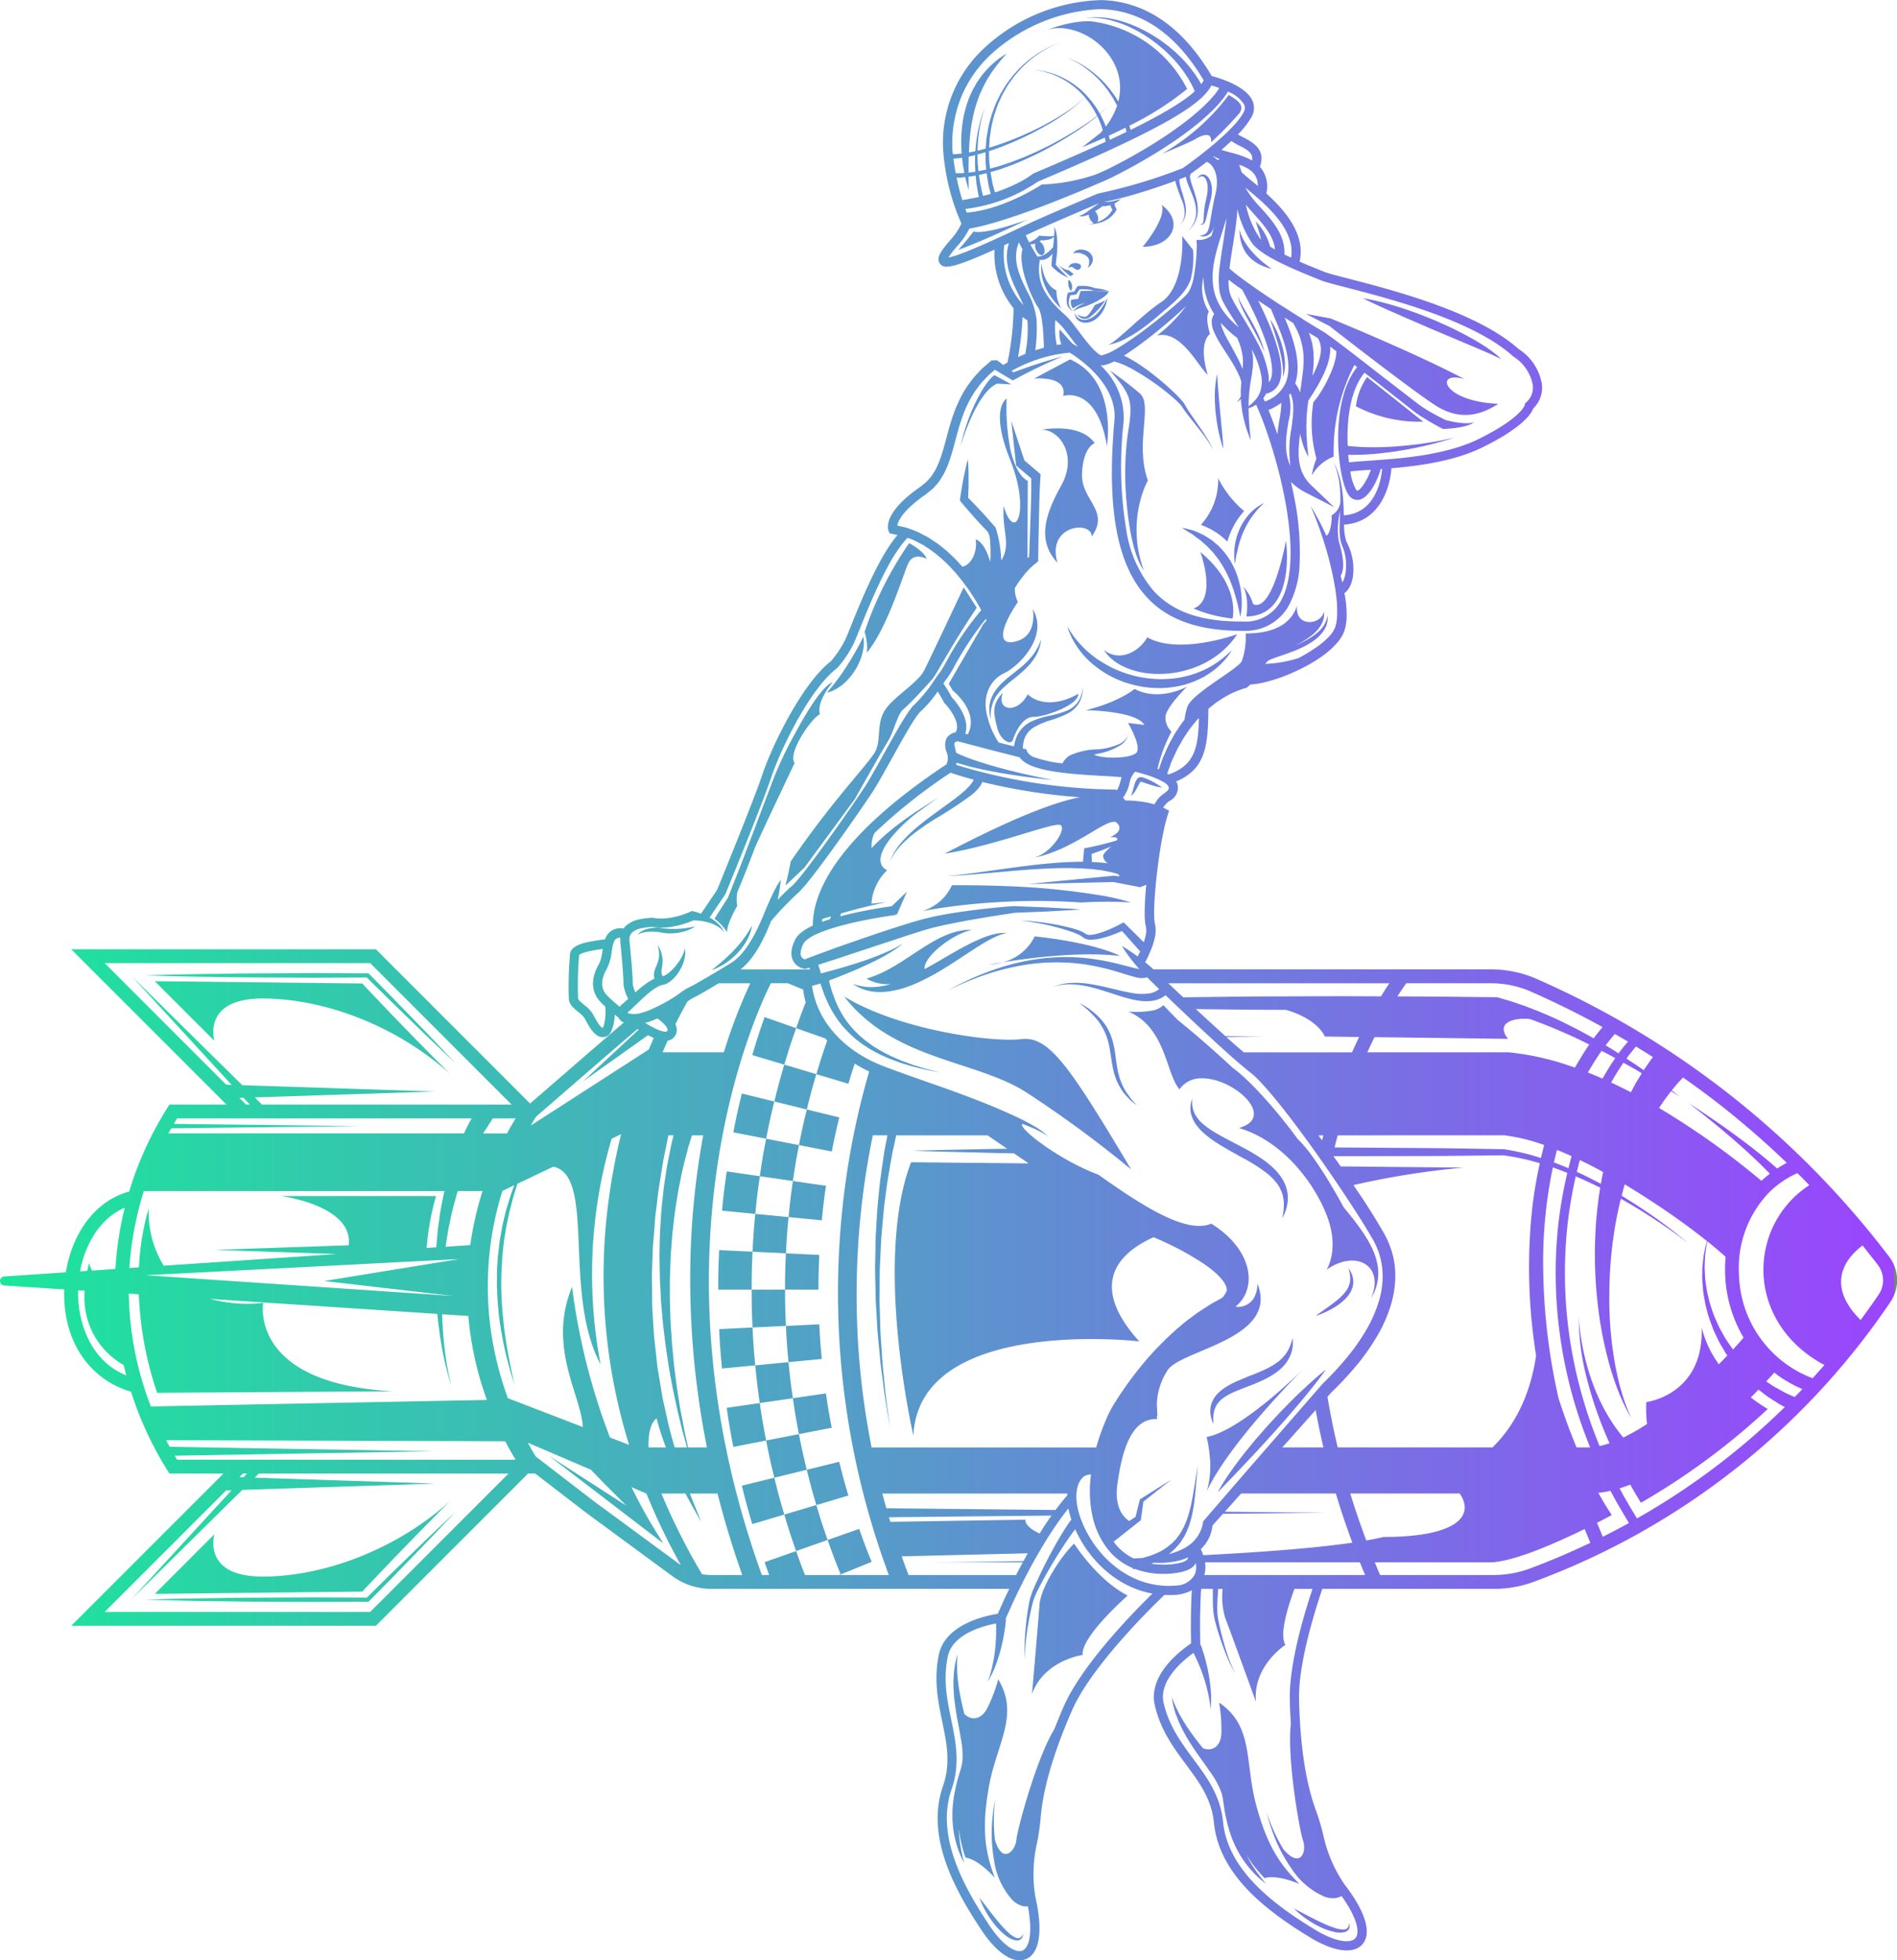 <svg id="Component_5_1" data-name="Component 5 – 1" xmlns="http://www.w3.org/2000/svg" xmlns:xlink="http://www.w3.org/1999/xlink" width="248.963" height="257.169" viewBox="0 0 248.963 257.169">
  <defs>
    <linearGradient id="linear-gradient" y1="0.5" x2="1" y2="0.5" gradientUnits="objectBoundingBox">
      <stop offset="0" stop-color="#14ef95"></stop>
      <stop offset="0" stop-color="#15ee96"></stop>
      <stop offset="1" stop-color="#9a45fe"></stop>
      <stop offset="1" stop-color="gray"></stop>
    </linearGradient>
  </defs>
  <path id="Path_14028" data-name="Path 14028" d="M222.965,307.038a1.55,1.55,0,0,1,.087.377.785.785,0,0,1-.113.466.906.906,0,0,1-.531.364,3.086,3.086,0,0,1-1.485-.041,8.548,8.548,0,0,1-1.554-.537,13.058,13.058,0,0,1-2.587-1.586,9.509,9.509,0,0,1-1.028-.918s.5.245,1.216.628,1.675.887,2.648,1.325a13.456,13.456,0,0,0,1.445.574,3.516,3.516,0,0,0,1.274.215.709.709,0,0,0,.421-.167.683.683,0,0,0,.174-.331A1.452,1.452,0,0,0,222.965,307.038Zm-17.043-28.889a19.329,19.329,0,0,1,.3,3.867c.02,1.744-1.1,2.632-2.427,2.107l-.914-1.163c-.441-.593-.848-1.16-1.208-1.694-.343-.544-.658-1.045-.9-1.509-.264-.456-.434-.875-.611-1.214l-.459-1.113.058.31c.041.2.083.5.172.873.117.364.215.837.421,1.335.1.25.2.523.316.8l.409.863.492.914c.177.312.378.622.575.947.411.638.855,1.3,1.337,1.965s.958,1.352,1.439,2.041a11.349,11.349,0,0,1,1.185,2.152c.059.185.149.367.189.552s.083.358.12.566l.189,1.294a21.865,21.865,0,0,0,.552,2.515,14.215,14.215,0,0,0,.834,2.276,13.135,13.135,0,0,0,2.181,3.33,12.171,12.171,0,0,0,.985.989c.277.267.531.439.685.573l.246.2-.2-.243c-.127-.162-.326-.386-.555-.69s-.506-.671-.8-1.108a17.37,17.37,0,0,1-.89-1.508c-.037-.071-.071-.151-.108-.224a16.618,16.618,0,0,0,2.365,3.025s1.28-.6,4.581.762c-2.568-2.532-4.3-5.064-5.745-10.564S210.459,281.211,205.922,278.149ZM144.656,193.2l4.205,1.25c.572-1.925.882-2.883,1.55-4.785l-4.139-1.452C145.575,190.2,145.252,191.2,144.656,193.2Zm2.894,6.087,4.26,1.045c.457-1.862.708-2.789,1.256-4.633l-4.205-1.25C148.289,196.38,148.026,197.348,147.55,199.292Zm-4.261-1.046c-.5,2.027-.72,3.045-1.118,5.089l4.306.838c.382-1.961.6-2.937,1.073-4.882Zm6.7,11.475c.274-1.889.433-2.832.8-4.709l-2.8-.544-1.51-.294c-.382,1.961-.548,2.945-.834,4.917l.357.052Zm.8-4.709,4.306.838c.349-1.794.546-2.689.982-4.469l-2.976-.73-1.284-.315c-.079.323-.148.611-.215.888C151.279,202.545,151.085,203.46,150.783,205.012Zm-9.482,3.449c-.3,2.057-.422,3.088-.621,5.153l4.367.421c.19-1.982.31-2.972.6-4.944Zm7.77,10.747c.091-1.9.159-2.854.342-4.752l-4.041-.389-.326-.031c-.191,1.981-.262,2.975-.358,4.962l1.031.049Zm4.709-4.331c.174-1.814.284-2.72.546-4.526l-4.341-.63c-.274,1.889-.388,2.837-.571,4.734Zm-13.473,3.91c-.1,2.071-.124,3.108-.124,5.182h4.387c0-1.989.024-2.984.119-4.971Zm8.733,9.283c-.066-1.491-.084-2.43-.084-4.1h-4.387c0,1.989.024,2.983.119,4.97l4.382-.211C149.059,228.5,149.049,228.278,149.04,228.07Zm4.3-4.1c0-1.821.022-2.731.109-4.55l-4.382-.211c-.092,1.9-.115,2.855-.115,4.76Zm-13.036,5.181c.1,2.071.174,3.106.373,5.172l4.367-.421c-.191-1.982-.262-2.975-.358-4.962Zm5.335,9.7,4.342-.63c-.274-1.889-.388-2.837-.571-4.735l-4.367.421C145.237,235.883,145.356,236.873,145.642,238.845Zm3.845-10.136-.417.02c.091,1.9.159,2.854.342,4.752l4.367-.421c-.031-.324-.058-.612-.083-.889-.115-1.272-.173-2.159-.245-3.653ZM141.3,239.475c.3,2.057.472,3.082.87,5.126l4.306-.838c-.382-1.961-.548-2.945-.834-4.917Zm6.249,9.169,4.26-1.045c-.456-1.862-.662-2.8-1.027-4.675l-4.306.838C146.858,245.723,147.073,246.7,147.55,248.645Zm7.539-6.559c-.349-1.794-.5-2.695-.764-4.5l-4.341.63c.274,1.889.433,2.832.8,4.709Zm-11.8,7.6c.5,2.027.77,3.036,1.367,5.042l4.205-1.25c-.572-1.925-.834-2.893-1.311-4.837Zm7.122,8.576,4.139-1.453c-.639-1.821-.936-2.738-1.484-4.581l-4.205,1.25C149.433,255.407,149.743,256.364,150.41,258.266Zm6.861-7.284c-.524-1.762-.764-2.648-1.2-4.427L151.81,247.6c.457,1.862.708,2.789,1.256,4.633Zm3.055,8.7c-.7-1.716-1.025-2.581-1.637-4.321l-4.139,1.452c.639,1.821.982,2.726,1.712,4.522Zm-57.562-68.2,2.964,2.809-2.809-2.964c-.765-.809-1.542-1.607-2.317-2.4-.173-.178-.343-.359-.516-.536l-1.743-1.795-1.1-1.134-2.868-2.906-.078-.079H93.81l-3.229-.012-3.712-.014-7.311.035c-2.083,0-4.166.045-6.249.075-.354.005-.708.012-1.063.016q-3.656.054-7.311.172,3.656.114,7.311.173c2.437.028,4.874.086,7.311.09l7.311.035,7.2-.026,2.824,2.788,1.753,1.7,1.176,1.142C100.8,189.6,101.775,190.548,102.764,191.484ZM80.39,185.771c8.018,0,17.523,3.53,24.582,9.883-6.606-6.605-11.5-11.85-11.5-11.85l-27.229-.3,7.828,7.828S72.372,185.771,80.39,185.771ZM79.558,264.9l7.311.035,7.311-.026H94.3l.078-.079,2.868-2.906,2.845-2.929c.372-.382.738-.768,1.109-1.15l.532-.553c.4-.413.8-.821,1.192-1.237l2.809-2.964-2.964,2.809c-.9.853-1.791,1.717-2.679,2.582l-.261.251-2.929,2.845-2.259,2.23-.565.558h-.048l-7.153-.025-7.311.035c-2.437,0-4.874.062-7.311.09h-.066q-3.026.046-6.05.138c-.4.012-.8.021-1.2.033.33.01.661.017.992.027q3.16.093,6.32.145C74.683,264.837,77.121,264.894,79.558,264.9Zm25.414-13.172c-7.059,6.354-16.565,9.883-24.582,9.883s-6.316-5.559-6.316-5.559l-7.828,7.828,27.229-.3s.327-.35.918-.975c.448-.475,1.054-1.113,1.788-1.881C98.248,258.557,101.349,255.35,104.972,251.727Zm112.417-15.073c-.747.683-1.6,1.5-2.481,2.4-.437.455-.906.909-1.351,1.4l-1.363,1.476-1.321,1.514c-.439.5-.842,1.011-1.244,1.5s-.772.976-1.124,1.436-.673.907-.967,1.32c-.587.826-1.047,1.545-1.345,2.053s-.461.809-.461.809.243-.238.652-.665l1.689-1.757,2.36-2.5,1.316-1.422,1.347-1.48,1.327-1.5c.443-.489.858-.99,1.271-1.465.822-.954,1.573-1.858,2.2-2.646,1.272-1.568,2.053-2.679,2.053-2.679S218.873,235.278,217.389,236.653Zm-54.574-52.771c-.028.008-.058.02-.086.028a10.369,10.369,0,0,1-1.566.318,8.666,8.666,0,0,1-1.355.04,7.429,7.429,0,0,1-1.044-.158,5.541,5.541,0,0,1-.674-.186l-.238-.075.21.134a3.91,3.91,0,0,0,.616.35,5.7,5.7,0,0,0,1.057.39c.212.043.44.1.683.136.243.022.5.058.772.06a8.218,8.218,0,0,0,1.735-.13,11.442,11.442,0,0,0,1.869-.478,17.983,17.983,0,0,0,1.9-.764c.624-.3,1.249-.619,1.858-.958s1.2-.708,1.779-1.065,1.134-.733,1.676-1.081l.121-.079c1.031-.677,1.984-1.308,2.823-1.816.438-.26.844-.486,1.212-.676s.7-.323.979-.429a6.2,6.2,0,0,1,.665-.2l.243-.055-.249-.01a4.247,4.247,0,0,0-.715.028,7.913,7.913,0,0,0-1.091.232,12.256,12.256,0,0,0-1.356.487,29.856,29.856,0,0,0-3.185,1.605c-.562.323-1.148.642-1.726.99s-1.173.685-1.768,1.012c-.228.132-.457.259-.687.384-.206-1.531,3.493-4.565,6.239-5.156-4.7-.145-8.472,4.588-13.277,6.212-.2.066-.39.136-.589.192A5.512,5.512,0,0,0,162.814,183.882Zm34.09-26.71c-.151-.068-.3-.148-.468-.21s-.321-.129-.517-.192l-.13-.033a.7.7,0,0,0-.272,0,.683.683,0,0,0-.365.253,1.854,1.854,0,0,0-.266.52c-.118.325-.188.619-.257.87a4.989,4.989,0,0,1-.189.592,1.5,1.5,0,0,1-.106.222,1.427,1.427,0,0,0,.2-.148,2.313,2.313,0,0,0,.411-.527c.145-.23.281-.516.426-.794a1.932,1.932,0,0,1,.228-.361.121.121,0,0,1,.043-.042l.116.035c.139.04.314.1.471.155s.322.105.476.158c.311.1.605.189.863.255a7.436,7.436,0,0,0,.874.185,6.064,6.064,0,0,0-.739-.5C197.476,157.463,197.2,157.315,196.9,157.172Zm26.226,65.266a1.612,1.612,0,0,1-.014.3,1.236,1.236,0,0,1-.042.307,2.787,2.787,0,0,1-.209.627l-.17.307q-.109.145-.21.3a5.174,5.174,0,0,1-.512.559c-.173.188-.383.348-.573.518-.21.152-.4.327-.6.467-.4.3-.783.567-1.111.8l-.8.57-.3.228.356-.122c.225-.079.542-.2.914-.375a10.759,10.759,0,0,0,1.239-.662,7.427,7.427,0,0,0,1.3-.993,5.521,5.521,0,0,0,.559-.643c.079-.12.155-.241.226-.361s.117-.257.174-.383a2.588,2.588,0,0,0,.167-.777,2.394,2.394,0,0,0-.047-.7,3.084,3.084,0,0,0-.372-.944l-.2-.317.093.363A4.32,4.32,0,0,1,223.13,222.438Zm-43.4,86.58a.707.707,0,0,1-.452-.026,3.5,3.5,0,0,1-1.064-.731,13.284,13.284,0,0,1-1.069-1.13c-.7-.807-1.347-1.67-1.842-2.317s-.838-1.082-.838-1.082a9.48,9.48,0,0,0,.545,1.265,13.107,13.107,0,0,0,1.678,2.529,8.61,8.61,0,0,0,1.184,1.142,3.091,3.091,0,0,0,1.329.662.906.906,0,0,0,.635-.107.778.778,0,0,0,.3-.374,1.533,1.533,0,0,0,.08-.379,1.438,1.438,0,0,1-.185.32A.683.683,0,0,1,179.732,309.018Zm14.28-110.185a5.178,5.178,0,0,0,.592.537c.34.283.536.437.536.437l-.454-.521a5.036,5.036,0,0,1-.5-.6c-.165-.254-.379-.517-.569-.832a7.238,7.238,0,0,1-.524-1.057c-.071-.2-.161-.391-.221-.6s-.117-.428-.177-.647c-.2-.891-.308-1.874-.46-2.878a13.033,13.033,0,0,0-.327-1.493q-.125-.363-.249-.718c-.1-.228-.22-.448-.327-.667a3.493,3.493,0,0,0-.379-.607,5.559,5.559,0,0,0-.41-.546,10.59,10.59,0,0,0-.874-.882c-.3-.247-.573-.462-.817-.65l-.676-.414c-.376-.227-.6-.35-.6-.35s.189.166.528.446l.613.5c.212.218.448.461.715.713a10.5,10.5,0,0,1,.761.906,5.261,5.261,0,0,1,.341.543,4.152,4.152,0,0,1,.322.582l.277.628.211.674a12.276,12.276,0,0,1,.291,1.428c.077.494.154.989.23,1.476a12.885,12.885,0,0,0,.312,1.442l.224.676c.082.218.2.419.287.62a7.723,7.723,0,0,0,.643,1.065A8.55,8.55,0,0,0,194.012,198.834ZM206.8,140.809l-.445.374-.548.405a13.977,13.977,0,0,1-1.381.844,12.875,12.875,0,0,1-1.742.745,14.546,14.546,0,0,1-2.037.517,16.127,16.127,0,0,1-2.233.185,14.581,14.581,0,0,1-2.307-.179,14.76,14.76,0,0,1-2.255-.527,16.115,16.115,0,0,1-2.084-.84c-.5-.262-.978-.533-1.427-.823-.129-.083-.267-.161-.388-.249a15.314,15.314,0,0,1-1.486-1.186c-.425-.41-.8-.805-1.116-1.175s-.568-.712-.759-1.006c-.208-.283-.345-.532-.448-.692l-.154-.25.095.277a6.874,6.874,0,0,0,.3.775,9.785,9.785,0,0,0,.6,1.162l.441.676c.164.232.357.46.55.708a11.574,11.574,0,0,0,1.44,1.424c.155.133.33.256.5.383a12.452,12.452,0,0,0,1.366.912,13.8,13.8,0,0,0,2.213,1.009,16.036,16.036,0,0,0,2.439.615c.407.06.816.1,1.225.124.431.026.862.036,1.289.028a13.45,13.45,0,0,0,2.42-.308,11.657,11.657,0,0,0,2.16-.722c.334-.136.642-.313.944-.466.288-.182.572-.344.828-.526a10.281,10.281,0,0,0,1.316-1.082l.493-.506.379-.463a6.893,6.893,0,0,0,.484-.678l.163-.243-.2.188-.015.014C207.263,140.382,207.075,140.587,206.8,140.809Zm-24.215-2.167s-.083.19-.214.518a2.981,2.981,0,0,1-.264.575,7.084,7.084,0,0,1-1.011,1.447,8.61,8.61,0,0,1-.751.758c-.268.257-.578.491-.878.746l-.947.75c-.314.261-.634.519-.933.8a7.881,7.881,0,0,0-.831.882,4.72,4.72,0,0,0-.335.482l-.153.239-.114.256c-.071.169-.155.327-.207.491s-.074.33-.11.486a2.3,2.3,0,0,0-.065.71c0,.051,0,.1,0,.151a2.734,2.734,0,0,0,.058.644c.059.352.1.552.1.552s.012-.2.017-.561a2.6,2.6,0,0,1,.049-.634,4.107,4.107,0,0,1,.18-.777l.151-.428c.066-.142.152-.28.229-.426l.12-.22.159-.205c.113-.134.2-.288.331-.419l.386-.4.429-.387c.289-.262.605-.509.921-.761a20.036,20.036,0,0,0,1.816-1.585l.394-.419c.121-.144.228-.3.338-.439a5.479,5.479,0,0,0,.538-.857,4.587,4.587,0,0,0,.328-.786,1.963,1.963,0,0,0,.111-.351c.022-.1.04-.194.058-.277C182.554,138.842,182.584,138.642,182.584,138.642Zm39.749-1h0l-.045.1-.091.195a3.279,3.279,0,0,1-.195.378c-.155.22-.3.453-.468.659a11.357,11.357,0,0,1-2.211,1.983,20.341,20.341,0,0,1-2.317,1.389c-.762.385-1.493.725-2.185,1a19.432,19.432,0,0,1-1.922.673c-.583.178-1.1.3-1.54.391a8.43,8.43,0,0,1-1.031.147l-.289.025-.42.353c-.039.1-.129.085-.2.111s-.156.044-.234.066c-.158.043-.315.1-.472.155-.316.105-.627.243-.935.379s-.613.288-.9.464a8.912,8.912,0,0,0-.87.531,8.488,8.488,0,0,0-.831.594q-.343.253-.66.538c-.066,4.512-.182,7.839-4.231,9.526a1.51,1.51,0,0,1,.184.394,1.941,1.941,0,0,1-1.031,2.151,2.517,2.517,0,0,0-.853.9c.109.051.218.1.325.155l.447.229-.158.5a24.173,24.173,0,0,0-.6,2.369c-.166.809-.312,1.627-.441,2.448-.256,1.642-.459,3.3-.6,4.954-.074.828-.127,1.656-.154,2.478-.014.411-.016.818,0,1.218,0,.2.025.349.031.526.013.095.039.2.057.3l.015.078,0,.019,0,.01c-.027-.1-.006-.025-.012-.046v.006l.012.051.044.205a4.071,4.071,0,0,1-.051,1.482,10.046,10.046,0,0,1-.374,1.294,16.693,16.693,0,0,1-.906,2c.242.2.483.4.72.6.124.108.241.223.363.333h44.279a14.865,14.865,0,0,1,6.009,1.249,117.25,117.25,0,0,1,46.274,36.458,5.073,5.073,0,0,1,.169,5.91A96.921,96.921,0,0,1,247.208,262.3a14.952,14.952,0,0,1-5.193.922H219.467c-1.385,4.118-3.149,10.252-3.049,14.54.141,6.029.881,10.905,2.2,14.492a28.71,28.71,0,0,1,.993,3.33,18.253,18.253,0,0,0,2.791,6.441c2.748,3.544,3.6,6.407,2.313,7.84a2.2,2.2,0,0,1-.716.528c-1.356.63-3.581.116-6.193-1.477-5.488-3.348-11.876-8.08-12.562-15.02-.308-3.117-1.934-5.305-3.654-7.622-1.7-2.288-3.455-4.652-4.176-8.1-.607-3.9,3.638-7,4.828-7.792l-.029-1.969c.009-.772.006-1.543.024-2.315s.035-1.543.085-2.315c.006-.127.018-.253.025-.379a5.545,5.545,0,0,1-1.932.592q-.543.046-1.071.045c-.2,0-.395-.017-.592-.027-.884.837-9.474,9.067-12.134,15.155-2.414,5.527-3.8,10.261-4.114,14.069a28.806,28.806,0,0,1-.5,3.438,18.244,18.244,0,0,0-.184,7.017c1,4.372.559,7.325-1.207,8.084a2.2,2.2,0,0,1-.872.177c-1.5,0-3.3-1.4-4.993-3.951-3.566-5.349-7.364-12.332-5.06-18.915,1.035-2.956.483-5.626-.1-8.453-.577-2.79-1.172-5.675-.371-9.109,1.092-3.788,6.251-4.818,7.662-5.031l.8-1.8q.352-.735.7-1.472H139.275a8.582,8.582,0,0,1-5.116-1.678l-11.269-8.281-6.72-5.168h-.94L95.263,268.065H55.281L75.249,248.1H68.166l-.267-.423a45.386,45.386,0,0,1-4.778-10.325c-4.237-1.186-8.9-5.281-8.772-13.269,0-.048.006-.1.007-.144l-7.875-.518a.592.592,0,0,1,0-1.181l8.089-.545c.744-4.6,3.433-9.25,8.314-10.6A44.894,44.894,0,0,1,67.9,200.111l.267-.422h7.486L55.281,179.317H95.263L115.5,199.552l8.545-7.406,3.743-3.216c-.049-.026-.1-.054-.15-.083a1.332,1.332,0,0,1-.325-.257,1.108,1.108,0,0,1-.22-.311c-.119-.092-.291-.227-.491-.388a5.676,5.676,0,0,1-.48,2.251,1.228,1.228,0,0,1-.823.678,1.3,1.3,0,0,1-.262.028c-1.043,0-1.751-1.31-2.231-2.2-.062-.115-.12-.222-.173-.315a3.869,3.869,0,0,0-.8-.777c-.6-.5-1.225-1.013-1.249-1.72a46.7,46.7,0,0,1,.165-6c.25-1.138,2.044-1.476,4.186-1.773l.4-.056a2.079,2.079,0,0,1,2.425-1.407,2.116,2.116,0,0,1,.389-.43,3.9,3.9,0,0,1,1.7-.782,9.115,9.115,0,0,1,1.694-.2l.033,0,.094.011c.2.022.4.064.6.068a5.793,5.793,0,0,0,.617.012,8.243,8.243,0,0,0,1.248-.139,10.885,10.885,0,0,0,1.238-.311c.2-.064.406-.134.605-.209s.4-.16.573-.239l.193-.089.157.035h0a9.757,9.757,0,0,1,1.027.325l2.106-3.115c.365-.89,4.816-11.743,5.962-15.183,1.207-3.619,5.2-11.928,8.986-14.828a13.869,13.869,0,0,0,1.838-2.748c.177-.355.483-1.113.87-2.072,1.285-3.186,3.582-8.869,6.025-11.73l-.692-.154-.363-.079-.1-.273a1.381,1.381,0,0,1-.092-.383,1.935,1.935,0,0,1-.006-.293,2.52,2.52,0,0,1,.081-.527,3.847,3.847,0,0,1,.366-.9,7.5,7.5,0,0,1,1.067-1.432,14.542,14.542,0,0,1,1.253-1.172l.673-.532.666-.482.166-.12.041-.03.032-.022.017-.015.071-.059.287-.235a3.119,3.119,0,0,0,.543-.5c.158-.191.337-.362.48-.566l.407-.633a10.364,10.364,0,0,0,.638-1.4c.2-.481.336-1,.5-1.508.29-1.038.555-2.1.868-3.167.165-.531.327-1.067.526-1.593a15.93,15.93,0,0,1,.661-1.561,12.8,12.8,0,0,1,.82-1.5,5.481,5.481,0,0,1,.478-.709l.512-.687c.363-.44.768-.843,1.152-1.265l1.29-1.116.707-.025.845.622c.128-.081.311-.192.546-.325a36.541,36.541,0,0,0,.791-7.121,11.218,11.218,0,0,1-2.494-7.685c-3.548,1.593-5.346,2.238-6.293,2.239a1,1,0,0,1-.777-.276c-.764-.815.127-1.875,1.159-3.1a8.693,8.693,0,0,0,1.566-2.276,28.911,28.911,0,0,1-2.381-9.417,16.9,16.9,0,0,1,4.932-13.188,23.52,23.52,0,0,1,15.858-6.719c5.782.186,10.639,3.538,14.442,9.963,1.035.27,4.452,1.294,5.33,3.217a2.344,2.344,0,0,1-.094,2.128,11,11,0,0,1-1.8,2.318c.212.131.466.262.716.39,1.139.585,3,1.544,2.171,3.856a3.924,3.924,0,0,1,.84,3.5c2.465,2.227,5.179,5.38,4.361,8.937,1.056.461,2.064.867,2.809,1.167l.422.17c.482.2,1.694.509,3.228.906,5.9,1.528,16.87,4.368,22.315,9.247a6.758,6.758,0,0,1,3.021,4.551,3.776,3.776,0,0,1-1.127,3.224c-.247.689-1.393,2.513-6.673,5.11-3.622,1.781-8.191,2.415-11.942,2.74-.2,2.775-1.669,7.113-6.22,7.389.006.147.007.3.016.443a6.98,6.98,0,0,0,.227,1.535,1.854,1.854,0,0,0,.134.36l.069.158.094.195a5.532,5.532,0,0,1,.315.784,7.608,7.608,0,0,1,.352,2.988,4.9,4.9,0,0,1-.256,1.238,2.937,2.937,0,0,1-.517.933,2.036,2.036,0,0,1-.377.358c.022.121.049.238.07.36a14.4,14.4,0,0,1,.212,3c-.022.272-.062.558-.1.836-.048.26-.117.475-.174.714l-.02.061-.006.013-.011.024Zm23.88-30.054c.081-.074.155-.151.225-.229a2.561,2.561,0,0,0,.647-2.084,5.588,5.588,0,0,0-2.471-3.672l-.111-.08c-5.207-4.706-16.037-7.511-21.856-9.017-1.64-.424-2.824-.731-3.379-.955l-.42-.17c-3.569-1.436-7.471-3.1-8.621-4.732a13.437,13.437,0,0,1-1.9-4.409c-.025.434-.06.876-.112,1.329-.059.56-.139,1.135-.225,1.718-.065.436-.132.875-.2,1.321-.166,1.043-.354,2.113-.482,3.185-.009.074-.016.148-.025.222l.364.312c.251.22.559.447.836.67.477.36.965.711,1.454,1.061h0c.108.077.212.158.321.234,1.2.848,2.43,1.664,3.668,2.468.236.153.475.3.712.451q.967.617,1.936,1.227l.047-.027.056.092c.331.207.657.421.988.626.634.392,1.242.76,1.9,1.143.083.054.161.112.243.167l.04-.027c.021.031.037.063.058.095.521.356,1.024.726,1.507,1.087,2.377,1.782,4.7,3.619,7.046,5.423l3.514,2.708c.146.113.278.211.436.323l.436.292c.3.194.61.381.927.558.62.349,1.261.683,1.9.995.258.067.528.13.795.185q.487.1.98.161a7.243,7.243,0,0,0,.991.064,4.1,4.1,0,0,0,.5-.032,2.369,2.369,0,0,0,.487-.121,2.4,2.4,0,0,1-.268.161c-.06.034-.113.077-.176.105a4.29,4.29,0,0,1-.49.185,7.685,7.685,0,0,1-1.021.243c-.345.06-.692.108-1.04.141s-.692.06-1.061.068l-.079,0-.117-.062h0l-.043-.024c-.657-.346-1.291-.7-1.925-1.084-.322-.2-.644-.4-.964-.6l-.483-.331c-.143-.1-.307-.228-.452-.343l-3.492-2.748q-1.395-1.1-2.805-2.18c-1.4,1.676-2.016,4.277-2.186,6.875a25.3,25.3,0,0,0-.027,2.718l.042.005c.2.02.452.06.721.074l.92.065c.685.029,1.486.047,2.348.035s1.783-.06,2.7-.138a50.8,50.8,0,0,0,5.045-.651c.684-.123,1.251-.247,1.644-.344a6.21,6.21,0,0,0,.613-.176,6.2,6.2,0,0,1-.6.226c-.386.129-.943.3-1.618.478a50.965,50.965,0,0,1-5.014,1.068c-.922.154-1.851.268-2.726.363s-1.7.133-2.406.161l-.979.01c-.243.006-.44,0-.619-.011.03.344.066.677.106,1,.725-.086,1.644-.15,2.727-.225,3.941-.271,9.9-.681,14.263-2.828,5.576-2.742,6.073-4.448,6.078-4.465l.029-.216Zm-20.44,8.828c-1.015.07-1.927.134-2.626.215a6.86,6.86,0,0,0,.762,2.406c.1.136.143.127.175.117.561-.169,1.408-1.693,1.757-2.742Zm-7.443-14.169c-.013.572-.074,1.146-.143,1.727-.007.045-.016.09-.022.136,1.213-2.3,1.423-3.885.7-4.984-.384-.223-.775-.455-1.166-.691a4.607,4.607,0,0,1,.241.691c.064.224.142.454.2.7.038.247.078.5.118.767a5.6,5.6,0,0,1,.066.811A6.975,6.975,0,0,1,218.33,102.248Zm-2.424,2.844a4.1,4.1,0,0,1,.654,1.2c.035-.266.071-.532.107-.8l.223-1.687c.061-.547.114-1.084.12-1.594a5.941,5.941,0,0,0-.014-.747,4.649,4.649,0,0,0-.062-.706q-.054-.338-.105-.658l-.159-.6a6.129,6.129,0,0,0-.355-1.009c-.063-.148-.1-.283-.174-.415l-.2-.366-.293-.549q-.567-.353-1.132-.71C215.5,98.792,216.842,102.285,215.906,105.092ZM215.412,111c.246-1.814.45-3.418-.138-4.625-.056.083-.112.166-.173.246a6.926,6.926,0,0,1-.062,3.4c-.306,1.869-.661,4.04.246,5.866A15.146,15.146,0,0,1,215.412,111Zm-.12,15.595c-.177-6.646-2.771-14.922-4.511-18.725-.027.017-.056.04-.083.055a3.236,3.236,0,0,1-.615.306,2.033,2.033,0,0,1-.289.109c0,.3.016.6.02.888,0,.379.043.734.063,1.067s.036.638.068.908.051.508.07.7c.04.391.051.619.051.619s-.089-.208-.224-.578l-.245-.67c-.106-.257-.172-.561-.268-.887a10.546,10.546,0,0,1-.259-1.07,12.019,12.019,0,0,1-.2-1.221,9.258,9.258,0,0,1-.083-.977l-.133.129a1.957,1.957,0,0,1-.333.251l-.121.081.1-.111a2.792,2.792,0,0,0,.253-.315l.153-.237.07-.163a13.126,13.126,0,0,1,.029-1.361c.009-.166.024-.329.038-.492a5.593,5.593,0,0,0-.314-.9,18.064,18.064,0,0,0-1.1-2.014c-.418-.674-.879-1.332-1.274-1.988a11.42,11.42,0,0,1-1-1.929,3.127,3.127,0,0,1-.2-.988,1.762,1.762,0,0,1,.218-.927,1.356,1.356,0,0,1,.12-.165,8.59,8.59,0,0,1-1.413-4.846,5.772,5.772,0,0,0,.7,4.533s-.554.6.151,2.925c0,0-1.614.958-.3,5.345-1.312-1.16-3.53-5.9-6.657-5.144a19.207,19.207,0,0,0,3.83-3.886c-.276.265-.555.523-.835.779-1.186,1.072-2.4,2.1-3.655,3.09l-.116.09c-.978.768-1.976,1.513-3.025,2.21-.179.119-.356.239-.537.356l.312.151c.34.158.687.375,1.075.6s.784.5,1.2.791.845.605,1.276.947c.867.677,1.76,1.434,2.61,2.241a15.2,15.2,0,0,1,1.219,1.274,3.626,3.626,0,0,1,.484.75c.132.223.281.455.43.68l1.682,2.448a16.731,16.731,0,0,1,1.093,1.8,3.355,3.355,0,0,1,.218.548l.028.207-.041-.2a3.305,3.305,0,0,0-.251-.528,16.539,16.539,0,0,0-1.2-1.715l-1.839-2.336c-.166-.217-.332-.44-.5-.688a3.093,3.093,0,0,0-.475-.642,14.78,14.78,0,0,0-1.251-1.145,32.451,32.451,0,0,0-5.185-3.542c-.376-.187-.72-.372-1.031-.49l-.431-.177-.34-.106a2.076,2.076,0,0,0-.4-.1,5.058,5.058,0,0,1-1.274.47,1.747,1.747,0,0,1-.481.033,9.357,9.357,0,0,1,3.026,7.454,51.284,51.284,0,0,0,.385,14.34,15.911,15.911,0,0,0,3.575,7.813c2.32,2.513,5.628,3.8,10.266,3.978q.544.022,1.112.023c.131,0,.258,0,.392,0a5.252,5.252,0,0,0,4.793-2.507C214.993,132.047,215.368,129.472,215.291,126.594ZM185,98l1.661,1.853.069.039c.051.028.3.169.666.408q-.346-.432-.676-.866c-.479-.626-.958-1.291-1.422-1.828a8.67,8.67,0,0,0-.807-.78c-.021-.019-.041-.041-.063-.061a11.606,11.606,0,0,0,.192,3.273c.2-.033.4-.063.6-.091A3.944,3.944,0,0,1,185,98Zm-3.2,2.739c.359-.117.733-.23,1.126-.334-.021-1.162-.134-4.414-.752-5.279-.7-.985-2.713-5.328-2.056-7.634-.159-.3-.315-.593-.463-.9l-.006-.013c-.927,2.287.063,4.336,1.029,6.323a9.977,9.977,0,0,1,1.294,3.867A22.031,22.031,0,0,1,181.806,100.739Zm-1.313.411a15.865,15.865,0,0,0,.277-4.341c0-.007,0-.014,0-.021l-.009.016a6.348,6.348,0,0,1-.627-.443,38.072,38.072,0,0,1-.593,5.267c.319-.147.667-.3,1.046-.449ZM181.8,86.728c-.045.013-.089.029-.134.04a2.539,2.539,0,0,1-.52.068c.025.046.047.093.072.139.268.491.557.981.85,1.457l.059,0a1.758,1.758,0,0,0,.7-.161,2.046,2.046,0,0,0,.312-.167,4.334,4.334,0,0,0,.868-.75l.124-.138.02-.186.119-1.2a.5.5,0,0,1-.045.055,1.194,1.194,0,0,1-.234.165,2.156,2.156,0,0,1-.52.183,3.561,3.561,0,0,1-.92.068,1.668,1.668,0,0,1-.186.156,1.278,1.278,0,0,1,.539.664c.194.482.139.958-.119,1.092a.231.231,0,0,1-.025.016c-.281.113-.672-.2-.872-.7A1.326,1.326,0,0,1,181.8,86.728Zm1.408,6.566a9.93,9.93,0,0,0,1.377,1.744c.26.272.54.53.821.794a9.908,9.908,0,0,1,.894.874c.1.121.2.239.295.358.43.533.8,1.049,1.194,1.565.472.626.948,1.239,1.455,1.789a6.328,6.328,0,0,0,.781.734,2.577,2.577,0,0,0,.375.245l.054.016c.07.026.044,0,.037-.006-.048,0,.035-.008.1-.02a7.842,7.842,0,0,0,1.941-.882,42.168,42.168,0,0,0,3.856-2.64c1.252-.947,2.479-1.935,3.665-2.96.3-.257.59-.516.875-.779a10.445,10.445,0,0,0,.783-.776l.185-.232a2.354,2.354,0,0,0,.116-.206,2.67,2.67,0,0,0,.214-.457,7.193,7.193,0,0,0,.322-1.061A25.846,25.846,0,0,0,203,86.865c-.01-.159-.022-.317-.035-.475,0-.046-.006-.093-.01-.139a2.793,2.793,0,0,0,1.962-.542c.087-.283.176-.563.264-.842l.092-.291a3.018,3.018,0,0,1-.461.786,1.2,1.2,0,0,1-.79.424,1.784,1.784,0,0,1-.532-.013l-.181-.026.178-.039a2.3,2.3,0,0,0,.47-.153.948.948,0,0,0,.476-.459,4.019,4.019,0,0,0,.26-.906c.132-.715.256-1.585.441-2.511.1-.464.182-.946.305-1.421a6.2,6.2,0,0,0,.192-1.346,4.158,4.158,0,0,0-.129-1.293,2.952,2.952,0,0,0-.51-1.076,1.706,1.706,0,0,0-.687-.53c-.88.685-1.636,1.236-2.086,1.557-.053.114-.1.218-.127.292l0,.012a2.553,2.553,0,0,0,.053.382c.155.754.605,1.764.843,2.841.026.119.048.239.067.359a4.735,4.735,0,0,1,.052,1.257,3.407,3.407,0,0,1-.416,1.34,4.04,4.04,0,0,1-.586.792l-.267.26.247-.277a3.973,3.973,0,0,0,.521-.818,3.257,3.257,0,0,0,.309-1.31,4.861,4.861,0,0,0-.222-1.527c-.3-1.021-.81-1.969-1.045-2.792a3.136,3.136,0,0,1-.087-.4c-.15.059-.443.172-.849.323v.009c0,.111.007.247.025.4.08.6.384,1.42.609,2.267a6.086,6.086,0,0,1,.218,1.275,2.8,2.8,0,0,1-.156,1.117,1.837,1.837,0,0,1-.2.4,1.176,1.176,0,0,1-.2.277l-.194.225.174-.241a1.126,1.126,0,0,0,.174-.288,1.759,1.759,0,0,0,.155-.406,2.669,2.669,0,0,0,.055-1.071,5.872,5.872,0,0,0-.317-1.2,23.321,23.321,0,0,1-.823-2.264c-.022-.107-.032-.2-.045-.3-.722.265-1.665.6-2.719.949-.8.265-1.657.537-2.54.8-1.368.4-2.784.768-4.082,1.012a4.2,4.2,0,0,0,.92-.055,9.846,9.846,0,0,0,1.257-.318,3.121,3.121,0,0,1-.808.567v.059c0,.025,0,.049,0,.079a1.02,1.02,0,0,0,.093.342l.041.078c.013.022.036.054.039.06l.105.206-.06.083a4.173,4.173,0,0,1-.323.454,2.913,2.913,0,0,1-.384.4,1.658,1.658,0,0,1-.214.171,2.583,2.583,0,0,1-.223.156,3.781,3.781,0,0,1-.476.254,4.747,4.747,0,0,1-2.055.4,4.793,4.793,0,0,0,.74-.132,1.219,1.219,0,0,1-.581-.681,1.585,1.585,0,0,1-.109-.453,3.872,3.872,0,0,1-.4.142,1.587,1.587,0,0,1-.221.055,1.551,1.551,0,0,1-.228.032.829.829,0,0,1-.241-.015.374.374,0,0,1-.2-.107.338.338,0,0,0,.211.006.789.789,0,0,0,.184-.066,2.89,2.89,0,0,0,.361-.2c.234-.149.466-.307.692-.475l1.212-.871c-.6.258-2.244.958-4.011,1.719-1.184.51-2.423,1.048-3.448,1.5-.549.242-1.308.6-2.174,1,.063.142.127.281.2.43.082.169.172.337.26.5.169-.082.334-.163.49-.247a2.35,2.35,0,0,0,.7-.516l.1-.127.161.017c.314.031.646.046.966.067.161,0,.321.012.479,0a1.5,1.5,0,0,0,.237-.028.677.677,0,0,0,.138-.055c.013-.176.027-.351.029-.526a1.875,1.875,0,0,0-.062-.622,1.063,1.063,0,0,1,.167.277,1.857,1.857,0,0,1,.106.318,4.284,4.284,0,0,1,.116.643,9.154,9.154,0,0,1,.056,1.29c0,.429-.038.854-.071,1.279l-.073.634-.039.315-.028.2a18.384,18.384,0,0,0,1.681,1.705,5.258,5.258,0,0,1-1.156-.6A6.261,6.261,0,0,1,184,89.762l-.071-.073v-.11c0-.141.009-.235.015-.345l.026-.317.055-.631.025-.238c-.012.017-.02.035-.033.052a2.027,2.027,0,0,1-.551.519,1.693,1.693,0,0,1-.738.257,1.275,1.275,0,0,1-.364-.012c-.012,0-.02-.007-.031-.009l.057.09-.039.242A5.952,5.952,0,0,0,183.209,93.293Zm6.759-9.386a4.341,4.341,0,0,0,.734-.34,3.418,3.418,0,0,0,.41-.287c.068-.048.123-.111.185-.165a1.413,1.413,0,0,0,.172-.176,2.521,2.521,0,0,0,.3-.387,1.717,1.717,0,0,0,.155-.274c-.022-.029-.044-.058-.063-.089a1.479,1.479,0,0,1-.127-.243,1.517,1.517,0,0,1-.079-.251,2.94,2.94,0,0,1-1.032.138,8.961,8.961,0,0,1-.975.654,1.546,1.546,0,0,1,.295.474A1.161,1.161,0,0,1,189.968,83.907Zm16.053,5.737c.128-1.124.312-2.2.471-3.239s.309-2.034.4-2.978c0-.01,0-.02,0-.031-.176.614-.369,1.226-.561,1.835-1.375,4.357-2.678,8.5,2.172,12.5-.288-.454-.584-.913-.882-1.38s-.6-.945-.888-1.448l-.218-.4-.2-.391a9.526,9.526,0,0,1-.3-.935A11.228,11.228,0,0,1,206.021,89.644Zm5.034,4.576c2.688,5.409,3.6,9.086,2.7,10.932a2.341,2.341,0,0,1-1.683,1.278c-.017.036-.028.077-.047.112a3.184,3.184,0,0,1-.3.48c.067.139.134.281.2.434a4.6,4.6,0,0,0,2.707-2.4c1.133-2.594-.477-6.368-1.438-8.622-.182-.426-.334-.79-.46-1.116Q211.892,94.776,211.055,94.22Zm1.345,14.347c.379.924.779,2,1.175,3.178.068-.682.173-1.334.269-1.922a12.647,12.647,0,0,0,.241-2.2A7.161,7.161,0,0,1,212.4,108.568Zm-3.411-15.719-.032-.062c-.4-.279-.8-.555-1.189-.845-.2-.159-.4-.309-.6-.466a6.989,6.989,0,0,0,.095,1.455c.047.238.136.445.194.674l.173.364.18.345c.256.475.541.948.824,1.42.569.941,1.145,1.876,1.669,2.8q.207.37.4.741l.028.018-.01.017a13.848,13.848,0,0,1,1.707,4.755,5.294,5.294,0,0,1,.01.864,1.147,1.147,0,0,0,.227-.311C213.04,103.855,213.43,101.173,208.989,92.849Zm1.394,9.384c0,.219-.02.439-.031.664-.085.89-.266,1.756-.382,2.614q-.087.646-.133,1.282-.019.319-.038.632c0,.209-.005.417-.007.62,0,.009,0,.017,0,.026.044-.035.088-.067.135-.107a4.356,4.356,0,0,0,.477-.419,3.616,3.616,0,0,0,.9-1.331,4.343,4.343,0,0,0,.175-2.032,11.451,11.451,0,0,0-1.282-3.573,9.138,9.138,0,0,1,.169.978Q210.373,101.9,210.384,102.233Zm-1.352-.532a6.745,6.745,0,0,0-.17-.958,6.21,6.21,0,0,0-.231-.792,4.639,4.639,0,0,0-.242-.626l-.089-.214a14.158,14.158,0,0,1-2.138-1.967,2.145,2.145,0,0,0,.116.542,10.7,10.7,0,0,0,.824,1.762c.364.647.752,1.356,1.134,2.077a17.192,17.192,0,0,1,.774,1.665c.012-.131.024-.264.03-.389,0-.193.018-.384.017-.568S209.04,101.874,209.032,101.7Zm-3.04-26.066a3.952,3.952,0,0,1-.773-.348l-.069.056a2.52,2.52,0,0,1,.584.446Zm7.266,11.878c-.162-1.756-1.484-3.235-2.773-4.671-.364-.4-.718-.8-1.046-1.2a12.238,12.238,0,0,0,1.777,4.309,2.287,2.287,0,0,0,.223.265c-.228-1-.718-2.4-.718-2.4a7.564,7.564,0,0,1,1.907,3.319C212.825,87.262,213.038,87.387,213.258,87.513Zm-3.8-8.047-.068-.056c0,.008,0,.017,0,.025a13.487,13.487,0,0,0,2,2.6c1.528,1.7,3.245,3.615,3.1,6.126q.433.216.879.424C216.011,84.863,211.95,81.52,209.454,79.466Zm-.9-3.078c.077.241.161.486.25.738.032.088.063.177.094.266.306.3.837.738,1.326,1.139.245.2.509.419.785.651C211.007,77.617,210.031,76.9,208.553,76.388Zm-1.027-3.109c-.417.395-.853.784-1.289,1.158.365.136.837.262,1.231.367a11.077,11.077,0,0,1,2.786,1.034c.157-.936-.52-1.358-1.69-1.958A8.2,8.2,0,0,1,207.527,73.278Zm-12.13,1.5c5.8-3.349,9.364-6.487,10.551-8.447-.38-.139-.737-.254-1.034-.34-.909,1.739-3.533,3.79-11.039,7.393-3.041,1.459-6.879,3.173-11.736,5.224a21.429,21.429,0,0,1-9.518,3.587q.1.262.184.481c4.931-.413,9.83-3.686,9.83-3.686a25.027,25.027,0,0,0,7.1-1.316c.9-.389,1.45-.636,1.476-.648Q193.469,75.9,195.4,74.777ZM172.3,67a16.285,16.285,0,0,0-1.368,7.6c.016.141.034.272.05.409h.219c.268-.009.581-.049.944-.08-.035-.454-.059-.925-.062-1.416a16.751,16.751,0,0,1,.081-1.81c.045-.618.168-1.24.273-1.863q.095-.376.2-.75c.1-.361.2-.719.333-1.067a6.052,6.052,0,0,1,.347-.863,9,9,0,0,1,.4-.816c.148-.259.28-.521.433-.762l.48-.688a11.06,11.06,0,0,1,.985-1.166,9.835,9.835,0,0,1,.94-.871,8.364,8.364,0,0,1,.779-.6c.452-.3.714-.463.714-.463s-.2.241-.553.642c-.185.192-.373.46-.609.742s-.466.63-.734.988c-.139.176-.25.384-.379.586s-.275.4-.386.634l-.37.687-.343.737a8.085,8.085,0,0,0-.313.777c-.1.264-.2.532-.283.81a16.853,16.853,0,0,0-.453,1.695c-.109.58-.239,1.157-.295,1.74-.081.578-.135,1.154-.179,1.713-.022.426-.044.837-.066,1.238.119-.02.231-.041.355-.06l.121-.027.378-.085c.014-.254.029-.506.062-.755.039-.39.085-.773.148-1.141a18.237,18.237,0,0,1,.425-1.991,12.657,12.657,0,0,1,.649-1.872,12.638,12.638,0,0,0-.557,1.894,17.915,17.915,0,0,0-.327,1.995c-.045.367-.074.747-.093,1.134-.019.222-.023.446-.025.671.23-.052.465-.107.706-.173l.362-.1c.022-.4.062-.817.1-1.239.023-.361.115-.72.17-1.087a8.634,8.634,0,0,1,.236-1.1c.1-.365.19-.738.307-1.1l.4-1.081c.125-.364.322-.7.479-1.047l.249-.516.3-.487c.2-.318.373-.655.6-.948l.658-.876c.219-.285.477-.53.706-.788a6.4,6.4,0,0,1,.719-.712l.719-.634c.239-.2.492-.357.723-.527s.451-.335.677-.467l.093-.053.552-.312.567-.32.506-.224.287-.125.674-.293-.648.3-.3.14-.5.235-.557.334-.446.266-.188.112c-.221.136-.43.315-.661.481s-.471.341-.7.54l-.7.646a6.359,6.359,0,0,0-.693.722c-.22.262-.468.509-.678.8l-.627.88c-.217.293-.375.631-.568.948l-.279.485-.232.514c-.146.346-.331.678-.445,1.039l-.367,1.069c-.106.36-.182.727-.273,1.087a8.161,8.161,0,0,0-.2,1.083c-.045.36-.127.712-.14,1.065s-.048.721-.063,1.07c.273-.079.551-.163.83-.26.568-.176,1.143-.389,1.729-.607s1.17-.466,1.756-.71c.578-.264,1.164-.51,1.721-.794.565-.269,1.11-.555,1.633-.841s1.015-.585,1.49-.855c.46-.3.9-.568,1.29-.841s.752-.521,1.047-.774.57-.451.77-.645l.075-.072.223-.214c-.083-.1-.163-.2-.251-.29l-.481-.493c-.166-.158-.345-.3-.514-.45a5.046,5.046,0,0,0-.531-.415c-.183-.126-.353-.268-.54-.377a10.541,10.541,0,0,0-1.089-.611,10.114,10.114,0,0,0-1.031-.44c-.146-.053-.287-.1-.424-.14a8.777,8.777,0,0,0-1.2-.285c-.2-.041-.361-.04-.469-.056l-.166-.016.167.01c.109.01.27,0,.472.036a8.776,8.776,0,0,1,1.219.237c.14.037.284.077.433.124a10.085,10.085,0,0,1,1.06.4,10.63,10.63,0,0,1,1.13.575c.2.1.373.24.566.361a5.129,5.129,0,0,1,.559.4c.18.146.369.284.546.439l.514.486c.091.09.176.186.264.28l.1-.1-.1.1c.114.122.219.25.328.376.065.074.131.147.194.222.048.058.1.113.149.171.236.337.493.654.7.994.026.044.055.088.079.133.1.16.189.318.279.475a4.385,4.385,0,0,0,.352-.31,3.6,3.6,0,0,0,.51-.525l.163-.2-.158.207a3.572,3.572,0,0,1-.5.54,4.492,4.492,0,0,1-.35.323,6.1,6.1,0,0,1,.313.618,9.2,9.2,0,0,1,.453,1.049,9.732,9.732,0,0,0,1.484-2.751l-.561-1.017c-.233-.342-.456-.7-.7-1.043-.269-.325-.505-.68-.8-.977a11,11,0,0,0-.856-.874c-.139-.139-.283-.264-.428-.384s-.3-.244-.442-.364c-.293-.217-.567-.428-.838-.6a10.708,10.708,0,0,0-1.3-.733c-.363-.171-.587-.249-.587-.249a7.231,7.231,0,0,1,.764.295,10.767,10.767,0,0,1,1.172.607c.28.158.566.359.872.565l.132.1c.257.192.526.386.781.619a11.144,11.144,0,0,1,.908.849c.312.29.568.639.857.959.27.337.514.694.768,1.035l.414.678c1.555-6.019-5.027-10.748-9.342-9.4,3.812-1.431,5.976-1.1,5.976-1.1a16.433,16.433,0,0,1,12.4,8.85,40.384,40.384,0,0,1-7.586,4.823c.006.021.017.045.022.066l.146.478c4.219-2.072,6.936-3.711,8.414-5.061l-.181-.41a6.661,6.661,0,0,0-.409-.8l-.261-.472-.34-.512a12.039,12.039,0,0,0-.822-1.119c-.291-.4-.671-.764-1.026-1.175-.4-.369-.774-.79-1.221-1.146l-.661-.556-.7-.52c-.47-.344-.965-.654-1.457-.95a15.862,15.862,0,0,0-1.5-.777c-.49-.25-1-.407-1.466-.594-.482-.139-.936-.292-1.369-.374a9.3,9.3,0,0,0-1.186-.188,7.047,7.047,0,0,0-.927-.051l-.812.028.81-.081a7.155,7.155,0,0,1,.936-.008,9.473,9.473,0,0,1,1.213.113c.444.056.913.18,1.415.292.487.157,1.017.287,1.532.509a16.467,16.467,0,0,1,1.584.7c.524.27,1.053.557,1.559.88l.756.49.72.531c.487.341.908.749,1.345,1.11.4.4.819.761,1.154,1.162a12.977,12.977,0,0,1,.947,1.131l.4.524c.116.181.225.352.329.513a8.127,8.127,0,0,1,.489.823,3.407,3.407,0,0,0,.319-.517c-3.574-6.015-8.084-9.157-13.41-9.328-.1,0-.2,0-.3,0A22.778,22.778,0,0,0,176.112,61.8c-.2.184-.4.364-.587.558A16.043,16.043,0,0,0,172.3,67Zm1.589,9.24c0-.115,0-.231.006-.346,0-.252,0-.5.012-.758-.122.031-.248.062-.365.093-.169.031-.325.064-.483.1,0,.208,0,.411-.008.611-.005.242-.011.477-.014.7,0,.277.005.535.006.783.277-.025.576-.055.89-.114C173.921,76.955,173.9,76.6,173.893,76.236Zm-1.542.451c-.058-.376-.109-.785-.153-1.211-.378.044-.717.095-.988.112l-.152,0c.091.682.194,1.32.306,1.917h.189l.524,0,.419-.042C172.447,77.225,172.4,76.967,172.351,76.687Zm1.886-.837c.005.125.012.249.015.372l.088,1c.328-.061.671-.119,1.026-.2,0-.016,0-.029-.005-.045q-.036-.433-.076-.9c-.01-.134-.011-.27-.011-.407,0-.184,0-.369,0-.559,0-.048,0-.1,0-.146,0-.071,0-.143,0-.215l-.22.068c-.286.088-.565.162-.837.231,0,.006,0,.013,0,.02C174.214,75.334,174.225,75.593,174.237,75.851Zm1.495-.951c0,.07,0,.141.006.211.006.154.007.306.01.456s.009.326.025.484q.048.438.093.845c.579-.151,1.189-.3,1.8-.523l.975-.322.983-.378c.61-.22,1.208-.495,1.813-.757l.17-.074c.532-.238,1.055-.495,1.574-.75l.323-.158.044-.022c.624-.338,1.255-.643,1.837-.989s1.156-.662,1.68-.994,1.015-.654,1.468-.952c.4-.277.762-.54,1.087-.784l.111-.082c.06-.05.119-.1.177-.143-.046-.091-.1-.183-.146-.274s-.094-.178-.144-.269a11.216,11.216,0,0,0-.7-1.12c-.039-.051-.082-.1-.121-.151q-.164-.211-.337-.42c-.051-.062-.1-.125-.15-.186l-.2.2-.091.092c-.2.2-.462.41-.753.669s-.651.51-1.027.807-.817.573-1.27.883c-.468.285-.947.613-1.471.9s-1.057.607-1.617.894c-.552.3-1.134.568-1.708.851-.582.262-1.164.532-1.748.768s-1.159.471-1.728.665c-.329.125-.655.231-.976.333C175.723,74.71,175.729,74.8,175.731,74.9ZM174.4,77.728c.033.227.067.459.1.673.041.336.124.641.178.927s.1.546.176.78l.1.378c.345-.088.674-.181.992-.277l-.119-.468-.136-.535c-.042-.2-.074-.421-.115-.654-.051-.321-.112-.677-.161-1.05C175.07,77.591,174.73,77.658,174.4,77.728Zm1.711.707c.045.223.079.432.125.625l.15.531c.046.165.087.311.123.437a21.4,21.4,0,0,0,2.667-1.073,12.948,12.948,0,0,0,2.263-1.341l.149-.09q2.628-1.109,4.907-2.109,2.463-1.079,4.547-2.042L191,73.167l-.075-.34c-1.764.8-2.971,1.272-2.971,1.272l2.42-1.891c.1-.115.188-.229.283-.344l-.094-.3a8.666,8.666,0,0,0-.4-1.03,5.493,5.493,0,0,0-.233-.519c-.056.048-.107.089-.165.14l-.177.138c-.3.239-.633.492-1,.762-.445.31-.92.66-1.446.993s-1.076.693-1.66,1.042-1.2.685-1.819,1.042c-.633.33-1.274.672-1.928.985-.444.2-.885.411-1.329.61-.215.1-.429.2-.647.28l-.982.407-.978.352c-.636.244-1.272.421-1.874.594C175.984,77.745,176.057,78.11,176.116,78.436Zm17.662-6.354c-.04-.159-.087-.341-.14-.548-.775.389-1.515.743-2.19,1.055.043.162.083.313.117.441l.025.093Q192.742,72.585,193.778,72.082Zm-22.3,6.009c.236,1.156.5,2.136.747,2.939.775-.115,1.5-.254,2.18-.413-.025-.116-.053-.239-.083-.376-.059-.232-.09-.513-.142-.81s-.113-.621-.138-.964c-.02-.206-.04-.429-.062-.647-.323.067-.639.105-.932.14,0,.336,0,.638.01.887,0,.539,0,.849,0,.849s-.092-.3-.233-.817c-.06-.241-.147-.531-.215-.864l-.528.064-.524.01ZM179.7,84.7c1.024-.479,1.915-.9,2.542-1.173,2.944-1.3,7.675-3.311,7.722-3.331l.138-.04a69.3,69.3,0,0,0,11.057-3.319c.137-.1.514-.362,1.031-.743.237-.175.5-.371.789-.59a1.646,1.646,0,0,1,.212-.162c2.05-1.572,5-4.028,5.938-5.811a1.13,1.13,0,0,0,.065-1.062,4.356,4.356,0,0,0-2.117-1.67c-1.264,2.191-5.046,5.568-11.275,9.139-1.259.722-2.61,1.451-4.07,2.181-.539.243-12.537,5.634-18.583,6.655a10.656,10.656,0,0,1-1.676,2.391,11.435,11.435,0,0,0-1.063,1.391C171.925,88.341,177.106,85.915,179.7,84.7Zm.544,10.117c-.19-.45-.414-.913-.645-1.386-.972-2-2.046-4.225-1.259-6.765l-.615.283A9.928,9.928,0,0,0,180.241,94.82Zm-55.026,94.346a7.391,7.391,0,0,0,.148-2.33c-.221-.2-.435-.406-.624-.6-.714-.743-1.695-2.371-.24-4.917a3.367,3.367,0,0,0,.326-.876c.078-.321.131-.659.183-.993.009-.058.018-.117.028-.177-1.908.268-2.955.55-3.107.838a47.226,47.226,0,0,0-.133,5.686c.02.174.534.6.81.827a4.483,4.483,0,0,1,1.078,1.114c.056.1.119.214.185.337.691,1.279,1.007,1.542,1.146,1.562A1.221,1.221,0,0,0,125.215,189.166Zm2.489-2.745.037-.031-.037.031-.016.013.015-.013c.222-.2.444-.4.665-.6-.074-.145-.143-.29-.209-.443a5.911,5.911,0,0,1-.292-.838,3.615,3.615,0,0,1-.122-.933c0-.247-.016-.509-.031-.769-.062-1.046-.155-2.1-.253-3.156l-.067-.693-.009-.1c-.025-.265-.06-.507-.068-.857q0-.118.014-.24c-.791.03-.929.565-1.127,1.842a6.561,6.561,0,0,1-.655,2.282c-.811,1.42-.79,2.59.063,3.478a19.607,19.607,0,0,0,1.642,1.467A2.3,2.3,0,0,1,127.7,186.421Zm2.26,1.276a8.406,8.406,0,0,0,1.678-.608c.6-.274,1.134-.546,1.689-.852.352-.195.691-.4,1.024-.62.184-.12.369-.238.549-.367.256-.18.509-.377.81-.574a5.558,5.558,0,0,1,.487-.283l.441-.219c.523-.275,1.1-.607,1.65-.925l1.664-.979,1.659-1,.207-.124.161-.113.4-.276c.222-.191.4-.358.611-.559a10.845,10.845,0,0,0,1.122-1.427,17.107,17.107,0,0,0,.941-1.614c.584-1.114,1.055-2.3,1.547-3.478l.388-.883.415-.879a12.214,12.214,0,0,1,.99-1.714c-.062.665-.15,1.311-.271,1.954-.045.232-.1.463-.152.693a25.239,25.239,0,0,1,1.924-1.875c1.343-1.131,7.882-10.429,9.563-13.027.61-.943,1.485-2.517,2.412-4.185,1.99-3.582,3.353-5.978,4.144-6.62a19.781,19.781,0,0,0,2.624-3.269c.321-.459.552-.791.7-.966.094-.114.433-.7.761-1.275a39.037,39.037,0,0,1,4.6-6.8c-.051-.093-.1-.188-.15-.279-.367-.658-.76-1.3-1.181-1.928-.2-.317-.418-.627-.645-.928s-.437-.614-.68-.9c-.052-.062-.1-.124-.154-.187-.185-.23-.367-.462-.562-.682l-.758-.829c-.257-.272-.537-.518-.8-.779a18.242,18.242,0,0,0-1.726-1.4l-.921-.614-.977-.507a6.673,6.673,0,0,0-1.011-.42l-.11-.041c-.123.125-.246.265-.369.407a19.812,19.812,0,0,0-2.254,3.442c-.568,1.053-1.111,2.182-1.612,3.293-.778,1.723-1.456,3.4-1.969,4.671-.413,1.023-.711,1.762-.91,2.16a14.674,14.674,0,0,1-2.062,3.063l-.082.075c-3.592,2.706-7.443,10.767-8.614,14.28-1.2,3.609-5.819,14.841-6.014,15.317l-.059.109-2.032,3.006c.075.041.154.078.226.125a5,5,0,0,1,1,.784,2.865,2.865,0,0,1,.656,1c0,.012.011.024.015.037-.017-.028-.039-.051-.057-.077a2.775,2.775,0,0,0-.807-.726h0a4.541,4.541,0,0,0-1.061-.466,5.656,5.656,0,0,0-.559-.144c-.186-.043-.381-.065-.568-.1-.317-.04-.635-.056-.952-.073-.178.079-.348.15-.524.216-.222.084-.445.161-.67.232a12.048,12.048,0,0,1-1.381.346,8.346,8.346,0,0,1-2.807.072,7.907,7.907,0,0,0-1.439.167,2.756,2.756,0,0,0-1.175.517,1.181,1.181,0,0,0-.415.954c0,.182.035.467.062.731l.077.8c.1,1.064.192,2.124.256,3.2.016.27.029.54.033.824a2.3,2.3,0,0,0,.083.643,4.711,4.711,0,0,0,.233.666c.012.028.026.056.039.083.17-.15.336-.3.512-.45a13.022,13.022,0,0,1,1.184-.9c.067-.045.145-.082.215-.125.151-.093.3-.188.464-.269.04-.021.086-.036.129-.055-.01-.039-.021-.079-.031-.119a1.833,1.833,0,0,1-.042-.436,2.307,2.307,0,0,1,.075-.458,3.4,3.4,0,0,1,.148-.426c.11-.27.232-.523.311-.786a2.949,2.949,0,0,0,.142-.8,3.264,3.264,0,0,0-.045-.734,3.908,3.908,0,0,0-.112-.522l-.052-.2.1.179a3.9,3.9,0,0,1,.246.489,3.545,3.545,0,0,1,.245.753,3.448,3.448,0,0,1,.073.935c-.013.323-.075.636-.109.9a2.256,2.256,0,0,0-.028.355,1.208,1.208,0,0,0,.026.256c.029.062.039.135.069.158s.02.045.073.114l.018.025a1.222,1.222,0,0,1,.125-.047,3.1,3.1,0,0,0,.51-.3,6.157,6.157,0,0,0,.947-.894c.143-.171.283-.348.418-.529s.25-.377.368-.573a4.32,4.32,0,0,0,.514-1.292,2.706,2.706,0,0,1,.046.733,4.047,4.047,0,0,1-.124.734,3.9,3.9,0,0,1-.151.469c-.03.08-.059.16-.091.239a5.517,5.517,0,0,1-.338.672,5.152,5.152,0,0,1-.954,1.205,3.654,3.654,0,0,1-.665.494,2.667,2.667,0,0,1-.426.173l-.379.1a1.741,1.741,0,0,0-.249.086c-.089.046-.177.081-.267.132a4.917,4.917,0,0,0-.539.335,11.942,11.942,0,0,0-1.049.849c-.687.613-1.358,1.282-2.056,1.936l-.022.021-.03.022a.857.857,0,0,0-.222.242.109.109,0,0,0,.039.02.338.338,0,0,0,.11.047A3.089,3.089,0,0,0,129.964,187.7Zm62.452-25.052c-1.361-.555-5.546,3.681-10.942,4.69,2.471-.5,4.639-4.084,3.53-4.337s-8.673,2.774-15.128,3.782c2.49-1.267,10.837-5.706,16.7-7.168.366-.091.723-.173,1.068-.239a77.366,77.366,0,0,1-12.791-2,1.216,1.216,0,0,1-.084.177,3.538,3.538,0,0,1-.554.79,7.352,7.352,0,0,1-.836.779,56.9,56.9,0,0,1-4.82,3.156c-.874.551-1.728,1.128-2.494,1.714a14.6,14.6,0,0,0-1.958,1.759,9.928,9.928,0,0,0-.666.815,6.968,6.968,0,0,0-.435.688,4.506,4.506,0,0,0-.235.47l-.079.169.066-.174a4.449,4.449,0,0,1,.2-.488,7.118,7.118,0,0,1,.388-.726,10.377,10.377,0,0,1,.615-.876,14.866,14.866,0,0,1,1.858-1.931c.734-.652,1.557-1.3,2.4-1.918,1.669-1.241,3.41-2.4,4.49-3.426a6.409,6.409,0,0,0,.667-.717,2.471,2.471,0,0,0,.338-.559c-1.015-.276-2.033-.58-3.042-.92a71.538,71.538,0,0,0-9.98,7.917,3.882,3.882,0,0,0-.379,1.972c.017-.017.032-.037.049-.054l.735-.749.766-.7c.5-.475,1.04-.882,1.54-1.3,1.032-.8,2.03-1.5,2.9-2.068l2.113-1.359c.256-.162.448-.3.579-.4l.2-.146-.195.156c-.126.1-.311.254-.558.43l-2.035,1.472c-.222.163-.453.337-.69.518-4.706,4.016-4.941,6.36-3.356,7.106a6.668,6.668,0,0,0-2.068,4.387l2.017-.2c-1.976.375-4.236.974-6.013,1.481-.035.136-.067.258-.1.376.906-.239,1.815-.447,2.728-.633,1.338-.27,2.673-.5,4.03-.687l2-1.924-1.243,2.842-.055.125-.364.129h0c-1.373.189-2.761.429-4.126.707a41.424,41.424,0,0,0-4.04,1.016,18.363,18.363,0,0,0-1.916.708,5.608,5.608,0,0,0-1.6.986,1.861,1.861,0,0,0-.415.711c-.063.157-.088.271-.135.409a2.324,2.324,0,0,0-.059.4.868.868,0,0,0,.15.594.842.842,0,0,0,.387.267c1.052-.409,2.11-.794,3.168-1.183,1.113-.414,2.235-.806,3.358-1.192l3.372-1.155c1.127-.379,2.26-.738,3.4-1.093.57-.178,1.139-.352,1.721-.512.28-.081.593-.166.878-.234s.58-.142.882-.207c.6-.134,1.184-.246,1.777-.351s1.183-.195,1.774-.283c1.183-.173,2.365-.33,3.55-.453l.084-.009c1.157-.123,2.312-.239,3.477-.315l.041,0h.005l4.387.179c1.462.087,2.925.149,4.387.26-1.462.112-2.925.173-4.387.261l-4.345.177-3.5.55c-1.166.2-2.332.39-3.489.61l-1.73.347c-.573.116-1.153.243-1.706.382-.277.066-.557.137-.846.22s-.547.155-.836.245l-1.682.533-6.746,2.228c-.487.163-.978.321-1.466.484-.636.212-1.272.428-1.911.631-.619.2-1.238.4-1.856.6a6.187,6.187,0,0,1,.349,1.126c.427-.113.855-.223,1.282-.34q1.341-.362,2.668-.771c.2-.063.405-.12.606-.185,1.082-.348,2.156-.724,3.209-1.152.525-.216,1.048-.439,1.565-.681l.759-.388.74-.437-.679.526-.715.486c-.488.3-.981.606-1.492.872-.856.453-1.733.866-2.617,1.261-.167.075-.333.154-.5.227-1.056.461-2.126.887-3.2,1.3l-.556.208.068.287c.06.291.169.6.275.971s.273.78.431,1.233c.086.224.2.447.3.683a5.994,5.994,0,0,0,.356.715,11.5,11.5,0,0,0,2.115,2.871,7.239,7.239,0,0,0,.7.654,8.181,8.181,0,0,0,.749.614c.262.189.52.387.787.57l.824.507c.551.328,1.122.608,1.673.877.567.234,1.1.507,1.637.684s1.028.4,1.5.527l1.292.393,1.01.257.882.222-.893-.171-1.026-.2-1.317-.32c-.487-.1-1-.287-1.545-.443s-1.106-.392-1.7-.6c-.576-.241-1.173-.493-1.759-.8l-.878-.474c-.287-.172-.565-.362-.849-.543a8.619,8.619,0,0,1-.817-.6,7.571,7.571,0,0,1-.772-.646,14.524,14.524,0,0,1-1.365-1.416,14.816,14.816,0,0,1-1.06-1.511,6.768,6.768,0,0,1-.425-.742c-.125-.246-.258-.479-.364-.712-.2-.472-.407-.891-.536-1.292s-.279-.746-.351-1.019c-.022-.073-.039-.129-.058-.193-.366.122-.736.228-1.108.325a11.8,11.8,0,0,0,.409,1.789l.179.558.224.54a11.569,11.569,0,0,0,.509,1.052,13.5,13.5,0,0,0,1.328,1.927,13.085,13.085,0,0,0,1.65,1.681,15.583,15.583,0,0,0,1.907,1.408A17.347,17.347,0,0,0,160.8,194.2c.767.35,1.473.606,2.258.9l2.319.838,4.672,1.641c1.553.565,3.109,1.127,4.647,1.741,1.545.6,3.064,1.264,4.572,1.957.749.36,1.5.719,2.214,1.149a8.987,8.987,0,0,1,2.014,1.461,7.5,7.5,0,0,0-1.048-.648,10.839,10.839,0,0,0-1.112-.525c-.41-.18-.827-.344-1.246-.5-.593.565,4.917,4.795,9.986,6.67,5.975,4.236,11.572,7.79,14.825,6.429,5.446,3.4,6.127,8.471,3.177,10.891a2.413,2.413,0,0,0,2.6-1.524l.049-.216-.019.136a4.013,4.013,0,0,0,.246-1.422c2.874,7.186-9.757,8.623-11.724,11.27a8.592,8.592,0,0,0-1.479,4.584l.075,1.389.006.109-.078,0c.018.264.039.421.039.421-3.4-.151-4.614,4.16-5.219,8.547-.413,3,.761,4.3,1.547,4.823l.842-.547.538-2.18.028-.112.075-.047,1.285-.809,1.134-.713,1.661-1.044-1.649,1.3-1.1.863-.951.748-.317,2.306-.018.132-.134.106-3.436,2.716c.132.177.27.349.418.516a7.025,7.025,0,0,0,2.2,1.672c.406-.017.81-.04,1.212-.066h0l1.006-.294c.359-.14.751-.3,1.156-.483a7.936,7.936,0,0,0,1.172-.741,6.842,6.842,0,0,0,1.082-1.016l.459-.62c.14-.218.259-.452.391-.678a6.706,6.706,0,0,0,.331-.718,6.087,6.087,0,0,0,.276-.741c.18-.494.293-1.005.421-1.495.217-.989.378-1.927.505-2.734.184-1.172.333-2.053.4-2.45.025-.15.041-.237.041-.237s-.011.1-.028.277c-.043.417-.128,1.284-.227,2.434-.071.814-.166,1.765-.317,2.784-.095.506-.174,1.035-.325,1.561a10.088,10.088,0,0,1-.532,1.579c-.124.253-.235.514-.372.762l-.456.715a7.586,7.586,0,0,1-1.124,1.216,3.815,3.815,0,0,1-.464.384c.29-.074.576-.155.855-.253a7.477,7.477,0,0,0,1.328-.6,5.261,5.261,0,0,0,1.1-.844,4.6,4.6,0,0,0,1.217-2.4h0l.028-.2.126-.147c5.145-5.99,10.354-11.923,15.53-17.886l.019-.022.025-.025a40.66,40.66,0,0,0,3.079-3.312,27.232,27.232,0,0,0,2.583-3.654,17.247,17.247,0,0,0,1.752-4.027,11.04,11.04,0,0,0,.376-4.252,9.818,9.818,0,0,0-1.42-4c-.75-1.3-1.576-2.6-2.407-3.877q-2.5-3.846-5.175-7.59c-1.783-2.487-3.612-4.95-5.565-7.275-.492-.575-.988-1.148-1.5-1.683-.258-.266-.524-.529-.771-.751-.121-.116-.289-.243-.432-.363l-.444-.356c-1.223-.994-2.368-2.023-3.513-3.06-2.283-2.077-4.52-4.193-6.749-6.317l-.448-.428a2.134,2.134,0,0,1-.327.226,2.588,2.588,0,0,1-.429.223,4.032,4.032,0,0,1-1.092.3,6.546,6.546,0,0,1-1.86-.068c-.253-.041-.506-.09-.76-.151-.908-.213-1.831-.521-2.748-.818s-1.831-.588-2.7-.794a11.753,11.753,0,0,0-2.418-.345,7.346,7.346,0,0,0-1.727.141c-.208.034-.364.092-.475.117l-.167.045.163-.058c.108-.033.261-.1.466-.155a7.464,7.464,0,0,1,1.737-.28,12.028,12.028,0,0,1,2.493.158c.9.14,1.855.36,2.794.587l.2.049c.87.209,1.732.416,2.538.54a6.585,6.585,0,0,0,2.294.025,2.971,2.971,0,0,0,.785-.288,1.623,1.623,0,0,0,.287-.18,1.013,1.013,0,0,0,.1-.083c-.537-.513-1.069-1.032-1.588-1.562-.033.016-.063.031-.1.044a2.217,2.217,0,0,1-1.182.008c-.221-.047-.46-.109-.71-.18-.653-.184-1.406-.434-2.279-.686a29.172,29.172,0,0,0-4.168-.9c-.774-.1-1.578-.184-2.4-.208s-1.656-.02-2.492.017c-.834.055-1.669.135-2.485.261-.532.079-1.051.177-1.564.283-.275.056-.551.112-.819.175-.768.177-1.5.387-2.2.6-.686.229-1.343.429-1.93.665s-1.134.433-1.6.643-.887.378-1.218.542l-1.051.5,1.028-.544c.234-.129.521-.271.831-.421l.364-.176c.462-.231.994-.467,1.58-.716s1.23-.493,1.912-.756c.689-.241,1.42-.486,2.189-.7s1.57-.412,2.4-.573,1.671-.284,2.521-.378c.852-.077,1.708-.135,2.552-.132.845-.013,1.676.04,2.479.1.455.042.9.1,1.33.159,1.094.155,2.112.362,3.006.58,1.245.3,2.274.608,2.934.714.02,0,.037,0,.057.007a20.362,20.362,0,0,1-2.285-3.018,20.845,20.845,0,0,1,2.068,1.381c.114-.223.227-.444.33-.672l-2.373-2.669c-.443.192-.884.369-1.337.531a12.927,12.927,0,0,1-1.747.5,5.284,5.284,0,0,1-.827.1c-.036,0-.071.007-.108.008a1.683,1.683,0,0,1-1.025-.25c-.14-.085-.242-.186-.361-.258s-.207-.123-.341-.18c-.041-.02-.087-.035-.13-.054q-.325-.145-.663-.273c-.053-.018-.108-.032-.161-.049a29.124,29.124,0,0,0-3.212-.888c-.572-.128-1.148-.237-1.726-.333a11.154,11.154,0,0,0-1.749-.176,11.23,11.23,0,0,1,1.764.059c.586.059,1.172.129,1.755.22a28.966,28.966,0,0,1,3.474.723c.287.087.573.176.859.289.039.013.081.035.122.052.108.048.22.1.327.155.137.073.254.173.372.23a1.146,1.146,0,0,0,.67.09,4.524,4.524,0,0,0,.8-.152,12.118,12.118,0,0,0,1.606-.578c.525-.228,1.053-.481,1.55-.748l.293-.158.257.253,2.387,2.352a8.731,8.731,0,0,0,.254-.9,2.953,2.953,0,0,0,.048-1.017l-.119-.607c-.021-.241-.051-.509-.056-.729-.013-.439-.01-.871,0-1.3.029-.855.083-1.7.158-2.545.013-.146.032-.291.046-.436l-.654.252-.163.063-.133-.026-3.356-.649-.346.008-10.889.257,11.076-1.078.169-.016.029,0,.06.007.7.083-.148-.285-.281-.084a8.319,8.319,0,0,0-.831-.222c-.459-.082-.908-.2-1.378-.246s-.931-.131-1.405-.152-.944-.077-1.421-.079-.951-.036-1.428-.024-.955,0-1.433.019c-.956.026-1.913.077-2.87.135-1.345.089-2.692.2-4.038.326-.57.051-1.139.1-1.708.154-.771.068-1.543.138-2.315.2-1.147.095-2.294.176-3.444.206,1.919-.145,3.822-.424,5.727-.688s3.811-.54,5.728-.761c.959-.106,1.919-.2,2.884-.277.482-.043.966-.06,1.45-.091s.97-.032,1.456-.047c.216-.009.433-.007.65,0l.124-1.373.036-.393.33-.065c1.235-.243,2.48-.536,3.695-.9.091-.028.181-.059.272-.087.148-.285-.032-.461-.921-.41C191.611,164.611,193.728,163.8,192.417,162.644Zm-1.714,4.438c0-.318.548-.792,1.052-1.241q-1.267.527-2.571.973l.039,1.051c.378.015.756.046,1.134.073a8.647,8.647,0,0,1,.967.113A1.3,1.3,0,0,1,190.7,167.082Zm53.138,23.985-17.521-.22c-.311.627-.626,1.287-.944,1.987h18.531l.266.024a36.1,36.1,0,0,1,8.447,1.991c.21-.38.43-.744.65-1.11.4-.662.805-1.31,1.232-1.926-.958-.479-1.922-.944-2.9-1.374-.51-.232-1.024-.456-1.543-.665l-.014-.006c-.512-.214-1.021-.435-1.541-.627s-1.039-.413-1.569-.587c-.1-.032-.191-.066-.287-.1C244.358,188.282,242.229,189.025,243.841,191.066Zm35.574,47.9c-.076-.047-.153-.095-.233-.15-.468-.308-1.023-.627-1.57-1.03-.281-.23-.586-.458-.9-.7-.316.327-.65.67-1.009,1.03a23.236,23.236,0,0,0,2.221,1.513,91.309,91.309,0,0,1-16.641,12.3c-.382-.615-.864-1.422-1.4-2.381-.468.181-.937.349-1.4.491.58,1.089,1.215,2.186,1.884,3.287.134.22.258.438.4.658a93.87,93.87,0,0,0,19.4-14.618C279.938,239.253,279.689,239.13,279.415,238.962ZM200.283,262.79a2.864,2.864,0,0,0,2.441-1.439,2.628,2.628,0,0,0,.143-1.518c-.022.042-.039.085-.064.126-.441.7-1.434,1.092-3.218,1.262-.327.024-.65.035-.965.035a10.477,10.477,0,0,1-3.772-.662l-.226.06-.037-.16a8.223,8.223,0,0,1-2.993-2.137,10.6,10.6,0,0,1-2.38-5.174H189.2l0-.016a15.791,15.791,0,0,1-.084-4.93,1.4,1.4,0,0,0-1.172.458c-.755.8-1.212,2.778-.014,5.749C189.759,258.962,194.292,263.3,200.283,262.79Zm-14.937-11.064c.212-.253.418-.5.648-.752,0-.089.01-.171.015-.258H161.725q.253.962.528,1.932l22.207.227c.055-.074.108-.151.165-.225C184.857,252.338,185.1,252.031,185.346,251.726Zm-2.075,2.824q.323-.472.653-.941l-21.333.219c.059.2.124.4.185.6l17.732-.281s-.211.868,1.858,1.816C182.663,255.49,182.959,255.015,183.271,254.55ZM167.3,259.744s5.355-.017,12.957-.163c.186-.342.367-.687.56-1.025-6.673.163-13.642.334-16.551.4q.431,1.221.9,2.451H179.28c.147-.291.293-.58.449-.866.14-.269.292-.531.436-.8Zm-4.719,1.664a105.955,105.955,0,0,1-5.045-55.53A103.519,103.519,0,0,1,160,195.34a15.823,15.823,0,0,1-1.905-1.021c-.27.814-.5,1.56-.82,2.635l-.558-.166-3.648-1.084c.528-1.778.826-2.7,1.42-4.4-.089-.1-.183-.2-.269-.3l-3.806-1.336c.492-1.4.817-2.286,1.259-3.406a10.653,10.653,0,0,1-.346-1.671l-2.007-.817H147.1c-2.037,4.043-16.494,35.268-1.187,77.632h.962c-.185-.5-.378-1.041-.6-1.688,1.658-.581,2.487-.871,4.139-1.452.455,1.291.767,2.143,1.16,3.14h4.512l.179-.073c.01.025.02.047.029.073Zm-19.238,0c-1.293-3.656-2.365-7.224-3.249-10.692h-3.637l.485,1.192c.652,1.613,1.01,2.542,1.01,2.542s-.495-.864-1.334-2.388l-.692-1.264c-.014-.026-.026-.056-.039-.082h-3.157a84.468,84.468,0,0,0,5.331,10.581,6.881,6.881,0,0,0,1.216.112ZM62.908,221.13l1.255-.085a33.4,33.4,0,0,1,1.276-7.742,13.55,13.55,0,0,0,1.973,7.524l22.74-1.531-16.04-.547,17.58-.6c.372-3.1-2.795-4.789-5.455-5.655a21.027,21.027,0,0,0-3.452-.806h20.371a34.094,34.094,0,0,0-1.238,6.814l1.272-.086c.007-.087.009-.174.018-.261.05-.585.1-1.17.151-1.752s.154-1.158.228-1.733c.134-1.153.386-2.268.605-3.354.017-.1.043-.189.063-.284H64.808c-.258.81-.5,1.652-.713,2.52A42.255,42.255,0,0,0,62.908,221.13ZM77.889,198.8l-.543.018.874.873h.489Zm31.444,4.673h3.136c.386-.714.767-1.374,1.13-1.966h-3l-.8,1.256C109.661,202.974,109.5,203.212,109.333,203.471Zm-.077,7.563H106c-.074.228-.146.458-.2.7-.278,1.028-.593,2.087-.794,3.193-.108.551-.247,1.1-.331,1.665s-.172,1.129-.257,1.695c0,.018,0,.036-.007.054l3.236-.218A42.649,42.649,0,0,1,109.256,211.034ZM84.806,221.06l-16.585.854-3.185.163,3.55.239L101,224.5l.841.057,1.312.088.789.054,1.487.1-1.485-.172-.8-.093-1.316-.152-.981-.114-12.365-1.435,7.8-1.268,1.679-.272,1.333-.216,2.5-.405,1.3-.212,1.084-.176,2-.325-1.978.1-1.095.056-1.3.067-2.514.129-2.709.139Zm-21.977,3.433a42.744,42.744,0,0,0,2.9,14.8l44.1-.856a42.667,42.667,0,0,1-2.436-11.017l-3.437-.226c.01.309.02.623.028.924.066.988.109,1.926.21,2.786q.071.647.135,1.236.086.586.163,1.11c.092.7.226,1.3.319,1.8s.208.879.265,1.145.1.4.1.4l-.126-.4c-.075-.261-.219-.635-.34-1.128-.087-.344-.2-.74-.305-1.182-.046-.191-.091-.388-.133-.6l-.236-1.1c-.068-.391-.141-.8-.216-1.233-.159-.859-.264-1.8-.395-2.792-.03-.327-.064-.67-.1-1.009l-20.4-1.342-9.408-.619a19.087,19.087,0,0,0,6.95.512s-1.916,10.589,17.044,11.6l-30.961.2a45.092,45.092,0,0,1-2.4-12.928Zm68.721,2.134c0,.054,0,.108.008.161q.091,1.461.181,2.908c.066.963.209,1.909.3,2.852q.076.705.152,1.4c.052.464.148.918.219,1.372q.227,1.361.445,2.674c.167.87.374,1.711.552,2.537.294,1.477.7,2.842,1.06,4.131h1.621c-.118-.423-.241-.885-.382-1.391-.242-.841-.467-1.8-.722-2.849s-.48-2.192-.748-3.4c-.215-1.215-.486-2.493-.673-3.829q-.149-1-.3-2.033l-.028-.237-.223-1.856c-.095-.7-.14-1.417-.207-2.133s-.136-1.434-.163-2.156-.075-1.442-.113-2.16q-.019-1.08-.038-2.148c-.022-.712-.009-1.419.01-2.117s.02-1.389.056-2.068c.093-1.355.139-2.671.295-3.911q.1-.932.192-1.81l.255-1.684c.144-1.08.35-2.073.533-2.954.089-.44.173-.853.25-1.234l.245-.972h-.683c-.063.313-.125.628-.189.951-.151.783-.337,1.585-.49,2.417-.255,1.673-.589,3.425-.786,5.258-.1.916-.262,1.84-.31,2.788q-.1,1.418-.23,2.863c-.062.963-.075,1.938-.115,2.914-.013.488-.044.977-.042,1.467l.025,1.47C131.524,224.778,131.489,225.706,131.55,226.627Zm1.859-36.523c.036-.011.081-.026.123-.143.115-.324-.554-1.024-1.327-1.569a10.867,10.867,0,0,1-1.6.583C132.523,190.163,133.2,190.173,133.409,190.1Zm37.036-45.626,4.538-7.828.417-.452c-.034-.072-.069-.145-.1-.218a42.339,42.339,0,0,0-4.143,6.261,12.99,12.99,0,0,1-.892,1.459c-.1.114-.3.4-.535.738a17.529,17.529,0,0,1,1.108,1.82c.434.458,2.471,2.76,1.759,4.774l.348.093c1.55-2.992-1.967-5.739-1.967-5.739Zm85.876,64.057c-1.012-.554-2.031-1.08-3.05-1.57-.139.508-.271,1.026-.4,1.553.079.036.16.068.239.1q1.479.7,2.917,1.469C256.118,209.568,256.214,209.048,256.32,208.536Zm-3.591.575a55.877,55.877,0,0,0-1.151,7.05,58.475,58.475,0,0,0,.88,17.141,60.024,60.024,0,0,0,3.4,11.184,11.28,11.28,0,0,0,1.307-.367,51.346,51.346,0,0,1-3.234-9.528,31.849,31.849,0,0,1-.8-6.362c0-.235-.011-.471-.008-.706,0,0,.268,9.209,5.85,15.847a27.988,27.988,0,0,0,3.113-1.774,15.858,15.858,0,0,1-.089-2.88s7.564-.908,7.261-9.783a13.686,13.686,0,0,0,2.251,4.82q.576-.576,1.113-1.139c-.266-.345-.456-.747-.689-1.12a10.121,10.121,0,0,1-.632-1.176c-.186-.405-.386-.8-.559-1.211l-.452-1.241a12.479,12.479,0,0,1-.361-1.245,9.278,9.278,0,0,1-.278-1.232c-.067-.409-.147-.809-.2-1.2-.032-.4-.063-.786-.094-1.163a9.1,9.1,0,0,1-.021-1.1c.012-.356-.007-.7.028-1.027s.068-.641.1-.94q.024-.223.047-.434l.084-.405a13.161,13.161,0,0,1,.308-1.344l.055-.174c-.426-.341-.871-.687-1.324-1.034-.128-.1-.259-.2-.39-.3-2.3-1.736-4.921-3.529-7.848-5.35l-.14-.088q-.543-.337-1.1-.669c-.141.488-.27.99-.4,1.49.377.227.749.462,1.122.7.715.448,1.424.9,2.121,1.379a63.213,63.213,0,0,1,5.309,4l.132.109c-.044-.035-.091-.067-.136-.1-1.753-1.355-3.588-2.6-5.451-3.788-.687-.434-1.383-.852-2.083-1.262-.372-.218-.742-.436-1.118-.647-.025.1-.054.2-.08.3-.329,1.442-.643,2.921-.851,4.421a54.349,54.349,0,0,0-.583,7.559c0,.451-.014.905-.008,1.348a49.181,49.181,0,0,0,.71,7.805c.191,1.136.434,2.164.662,3.074l.363,1.262.352,1.059c.239.63.428,1.127.584,1.454l.226.509-.275-.484c-.188-.312-.425-.79-.727-1.4-.139-.311-.292-.655-.458-1.03s-.315-.795-.49-1.236c-.319-.894-.668-1.91-.974-3.041a50.2,50.2,0,0,1-1.5-7.874,57.14,57.14,0,0,1-.291-9.2c0-.013,0-.026,0-.039.063-1.583.239-3.161.437-4.716q.092-.612.19-1.218Q254.356,209.805,252.729,209.111Zm6.53,44.719c-.7-1.161-1.37-2.32-1.976-3.469a14.543,14.543,0,0,1-1.589.267c.555,1,1.141,1.977,1.761,2.914,0,0-.748.408-1.934,1.013.095.241.2.486.3.729.151.369.3.738.453,1.108q1.737-.87,3.438-1.806C259.554,254.334,259.412,254.083,259.259,253.83Zm-62.246,6.09a11.182,11.182,0,0,0,2.471.1c1.714-.164,2.174-.509,2.293-.7a.468.468,0,0,0,.056-.217,7.614,7.614,0,0,1-1.34.453,11.218,11.218,0,0,1-3.143.238l-.062.03Zm22.148-2.232c1.53-.162,2.956-.336,4.25-.524q-1.218-3.285-2.17-6.448H208.812q-1.069,1.194-2.138,2.387l13.266.136-13.512.139c-.46.511-.916,1.026-1.377,1.536a5.163,5.163,0,0,1-.414,1.553c-.01.023-.024.044-.034.067a4.976,4.976,0,0,1-1.019,1.423c-.022.021-.048.036-.07.058a5.917,5.917,0,0,1,.333.788C209.374,258.523,214.707,258.159,219.162,257.688Zm-.568-17.924q-2.185,2.451-4.368,4.9h5.389Q219.026,242.168,218.594,239.764Zm8.91,16.652c9.668,0,11.993-2.8,9.995-5.7H223.137q.927,3.02,2.1,6.158C226.071,256.729,226.832,256.577,227.5,256.416Zm13.555-11.751h.744c2.452-2.383,4.848-6.154,5.724-12.048A72.786,72.786,0,0,1,247,213.455a57.444,57.444,0,0,1,1.015-6.068c-.507-.151-1.016-.293-1.528-.424a31.958,31.958,0,0,0-3.278-.62c-3.224.029-6.449.087-9.673.092l-9.7.018-2.911.005c.318.448.639.894.954,1.344l16.116.157a108.309,108.309,0,0,0-14.441,2.293c.153.226.306.451.457.677.3.445.6.882.9,1.33.037.058.074.117.111.174.8,1.243,1.593,2.489,2.338,3.792a12.189,12.189,0,0,1,1.275,2.914,10.117,10.117,0,0,1,.34,1.72c.041.342.061.685.069,1.028a11.753,11.753,0,0,1-.031,1.184,13.819,13.819,0,0,1-.474,2.669,18.86,18.86,0,0,1-1.924,4.408,28.831,28.831,0,0,1-2.744,3.865,42.376,42.376,0,0,1-3.178,3.4l-.547.615c.358,2.155.8,4.364,1.344,6.636Zm7.391-23.946a81.319,81.319,0,0,0,2.018,17.488c.654,2.033,1.441,4.233,2.368,6.457h1.491c.095,0,.194-.009.291-.013a60.45,60.45,0,0,1-4.5-21.231,59.165,59.165,0,0,1,.254-7.378,56.833,56.833,0,0,1,1.252-7.386c-.629-.252-1.261-.5-1.9-.721A60.772,60.772,0,0,0,248.45,220.72Zm23.947-1.057c-.739-.661-1.532-1.333-2.385-2.019l-.037.148a13.053,13.053,0,0,0-.218,1.35l-.057.4q-.009.211-.018.432l-.038.929c-.014.323.027.661.039,1.008a8.847,8.847,0,0,0,.091,1.073q.08.548.165,1.124c.075.38.179.763.269,1.154a8.962,8.962,0,0,0,.346,1.172,11.966,11.966,0,0,0,.425,1.175l.51,1.161c.192.379.408.747.609,1.12a9.551,9.551,0,0,0,.674,1.078c.2.283.384.578.6.849.5-.535.958-1.054,1.383-1.548a17.512,17.512,0,0,1-2.419-8.281A17.758,17.758,0,0,1,272.4,219.663Zm-20.21-13.2q-.963-.438-1.917-.823c-.142.539-.279,1.085-.406,1.642l.078.026q.923.35,1.829.733C251.9,207.514,252.041,206.987,252.188,206.459Zm-30.7-2.734c-.033.123-.065.247-.1.369-.04.15-.081.3-.12.452-.047.181-.091.368-.136.553l-.052.21,2.751.019,9.7.069c3.233.022,6.467.1,9.7.143h.032l.021,0a32.7,32.7,0,0,1,3.379.707c.5.139,1,.291,1.5.449q.2-.857.429-1.7a24.475,24.475,0,0,0-5.248-1.28Zm-1.878,0h-.657l.246.334.242.329c.026-.107.052-.218.079-.323l.016-.063C219.564,203.908,219.589,203.818,219.613,203.725Zm-59.77,3.375a103.75,103.75,0,0,0-1.4,21.786c.053,1.287.125,2.588.231,3.913a102.123,102.123,0,0,0,1.65,11.867H189.8c.039-.139.075-.279.115-.418a28.812,28.812,0,0,1,1.292-3.5c.124-.294.258-.552.391-.829a9.173,9.173,0,0,1,.477-.848c.321-.531.655-1.047,1-1.558.691-1.018,1.407-2.019,2.178-2.978.06-.079.125-.154.186-.232.242-.306.491-.605.742-.9.081-.1.163-.192.243-.289.348-.415.719-.81,1.085-1.21.049-.055.1-.108.149-.163l.085-.086,1.215-1.229.507-.467.855-.786.1-.085c.441-.368.874-.744,1.326-1.1.5-.366.99-.741,1.5-1.1l1.561-1.008,1.536-.855a1.9,1.9,0,0,0,.194-.23,2.759,2.759,0,0,0,.218-.338,3.026,3.026,0,0,0,.184-.372l-.024,0c.1-.779-.845-2.027-3-3.51a38.752,38.752,0,0,0-6.6-3.481c-6,2.7-7.672,7.279-1.871,13.659,0,0-25.2-2.945-29.146,9.486a11.252,11.252,0,0,0-.5,2.868s-.262-1.133-.615-3.035c-1.232-6.646-3.569-22.7.313-32.817l15.437.15q-.962-.653-1.938-1.32c-1.215-.022-2.431-.043-3.647-.078-3.233-.083-6.466-.149-9.7-.265,3.234-.1,6.467-.148,9.7-.215.921-.022,1.842-.031,2.762-.045l-1.011-.691-.188-.128-.707-.483-.662-.452H163.552c-.167.745-.33,1.5-.5,2.254-.317,1.855-.689,3.735-.9,5.64-.284,1.9-.4,3.81-.576,5.69q-.067,1.415-.133,2.8c-.056.925-.069,1.839-.069,2.739s-.011,1.785-.016,2.652q.039,1.3.075,2.539c.022,1.652.169,3.208.253,4.648s.257,2.752.359,3.92c.027.3.056.591.087.871.089.806.189,1.524.274,2.144.225,1.669.354,2.623.354,2.623s-.157-.95-.431-2.611c-.139-.832-.312-1.84-.45-3.006-.047-.4-.1-.826-.165-1.261-.113-.828-.234-1.709-.311-2.653-.126-1.44-.319-3-.391-4.653l0-.051q-.072-1.217-.148-2.5c-.02-.87-.041-1.76-.062-2.664s-.041-1.825-.012-2.757.033-1.875.051-2.826c.12-1.9.182-3.833.411-5.755.083-1.034.215-2.061.359-3.083.125-.887.26-1.77.383-2.647.136-.691.265-1.377.395-2.06h-1.913C160.25,204.81,160.041,205.942,159.843,207.1Zm-25.689,24.267c.056.584.112,1.164.166,1.733.115,1.335.317,2.613.466,3.833.2,1.211.352,2.365.565,3.417s.373,2.023.569,2.873c.117.525.218,1.005.315,1.443h2.481a112.129,112.129,0,0,1-2.182-24.089,102.793,102.793,0,0,1,1.47-15.631q.107-.619.22-1.221h-1.481l-.186.6-.306.99-.295,1.15c-.215.819-.46,1.745-.656,2.789q-.16.778-.333,1.617-.135.846-.278,1.747c-.216,1.2-.327,2.475-.489,3.794-.07.661-.105,1.336-.161,2.018s-.1,1.374-.12,2.073-.049,1.4-.074,2.111q0,1.063,0,2.131c-.012.712.028,1.423.048,2.132s.036,1.416.093,2.115.093,1.4.139,2.082Zm-.6-40.057c-.22.488-.443.994-.666,1.523h8.038a71.2,71.2,0,0,1,3.473-9.056h-4.153l-1.216.729c-.567.334-1.107.653-1.726.984l-.026.013-.4.2a3.965,3.965,0,0,0-.349.207l-.377.262c-.468.823-1.005,1.82-1.579,2.98a1.553,1.553,0,0,1,.1,1.21,1.379,1.379,0,0,1-.89.891A1.607,1.607,0,0,1,133.551,191.31Zm36.617-39.7a1.855,1.855,0,0,1,1.183-.76c.822-1.47-1.424-3.788-1.447-3.811l-.075-.075-.045-.1a12.6,12.6,0,0,0-.8-1.367,14.72,14.72,0,0,1-2.2,2.587c-.668.543-2.432,3.718-3.849,6.269-.937,1.687-1.822,3.279-2.454,4.256-1.387,2.143-8.219,11.964-9.8,13.295a42.761,42.761,0,0,0-3.56,3.712l0,0q-.414,1.072-.916,2.119a18.34,18.34,0,0,1-.968,1.761A12.082,12.082,0,0,1,144,181.145c-.245.258-.54.533-.806.763l-.073.054h9.129c-.031-.082-.064-.161-.1-.235-.125.039-.249.081-.374.12l-.161.049-.128-.022h-.007a2.19,2.19,0,0,1-.7-.26,1.92,1.92,0,0,1-.573-.493,2.072,2.072,0,0,1-.409-1.394,3.475,3.475,0,0,1,.093-.643c.059-.2.127-.425.2-.594l.105-.243.052-.121.013-.031.02-.042.012-.02.046-.078a2.735,2.735,0,0,1,.418-.551,6.438,6.438,0,0,1,1.848-1.188c-.041-3.85,2.477-11.192,17.539-21.16a2,2,0,0,0,0-1.642A2.272,2.272,0,0,1,170.168,151.609ZM153.82,175.718q.472-.171.947-.321l.1-.031.119-.369c-.464.139-.851.257-1.151.35C153.826,175.471,153.825,175.595,153.82,175.718ZM132.1,240.869l-.006-.02c-.758.586-1.1,1.954-1.056,3.816h2.287A36.456,36.456,0,0,1,132.1,240.869Zm92.986,20.539c-.231-.557-.46-1.112-.68-1.664H204.076a3.918,3.918,0,0,1-.09,1.664Zm21.5-.81c2.745-1.012,5.427-2.162,8.056-3.416-.165-.4-.326-.793-.488-1.189-.085-.207-.174-.416-.256-.623-3.735,1.83-9.467,4.374-12.471,4.374H226.355c.224.551.458,1.108.694,1.664h14.966c.038,0,.075,0,.113-.005a13.37,13.37,0,0,0,1.411-.093A13.026,13.026,0,0,0,246.579,260.6Zm37.229-25.008c.329-.36.653-.725.977-1.088.192-.214.388-.425.577-.641-10.47-5.6-10.18-18.245-1.989-23.6q-.774-.8-1.563-1.581a12.656,12.656,0,0,0-3.646,2.467,14.28,14.28,0,0,0-4.019,10.771A14.926,14.926,0,0,0,283.808,235.591ZM258.992,194.2q-.613.88-1.222,1.907-.2.338-.4.69c.878.408,1.743.837,2.6,1.279.041-.077.079-.158.12-.232.077-.14.148-.275.221-.412.184-.346.364-.684.559-.989s.356-.588.525-.863c-.269-.159-.533-.326-.8-.482C260.062,194.791,259.525,194.5,258.992,194.2Zm-1.078-.605c-.091-.05-.181-.1-.273-.154-.492-.274-1-.526-1.494-.788l-.022-.011c-.436.612-.855,1.266-1.266,1.941-.181.3-.365.589-.541.9q.966.382,1.92.8c.142-.254.293-.5.44-.746C257.072,194.87,257.481,194.218,257.914,193.6ZM224.3,190.821l-4.507-.057s-.77-2.222-5.088-3.5c-2.372-.007-4.743-.013-7.115-.045l-4.716-.056q.738.685,1.479,1.364.788.724,1.583,1.441c.271.246.54.5.812.74l4.926.06-4.8.059c.068.061.135.124.2.185q1.037.926,2.091,1.826h14.2C223.682,192.128,223.99,191.459,224.3,190.821Zm-48.921-37.806c-1.027-.267-2.262-.592-3.761-.99-.312.089-.392.184-.411.214-.081.132.026.541.111.869.036.138.072.287.106.44l.312.143c.17.079.373.171.6.259s.485.2.781.306c.836.314,1.9.655,3.032.982.453.131.917.259,1.383.382,1.58.422,3.174.784,4.4,1.046,1.309.279,2.2.445,2.2.445s-3.377-.318-6.733-.9c-1.678-.285-3.35-.638-4.6-.983-.312-.079-.6-.177-.86-.251-.176-.051-.322-.1-.456-.146a2.3,2.3,0,0,1-.064.3,74.385,74.385,0,0,0,20.687,3.232l.28,0,.109.127a4.538,4.538,0,0,0,.489-1.247c.048-.166.1-.337.152-.507-.372-.031-.885-.068-1.594-.112-.3-.018-.638-.037-1.017-.058-.674-.036-1.347-.077-2.009-.122-4.094-.281-7.78-.795-8.765-2.317C179.268,154.007,178.045,153.71,175.374,153.015Zm-59.788,49.422,15.492-9.978q.326-.784.649-1.508c-.236-.1-.487-.221-.756-.364l-8.552,6.076,7.32-6.8-.146-.092-4.364,3.749-8.968,7.772C116.039,201.653,115.813,202.04,115.586,202.437Zm-1.745,7.637c-.015.047-.032.086-.046.133-.215.708-.489,1.462-.682,2.288l-.326,1.26-.282,1.329c-.107.449-.188.911-.257,1.38s-.164.941-.216,1.422-.1.966-.155,1.453-.061.979-.094,1.469-.058.981-.062,1.471-.036.978-.012,1.462.027.964.04,1.439q.05.71.1,1.4c.024.462.085.912.128,1.354s.079.877.139,1.3c.121.839.217,1.636.358,2.363.12.7.238,1.345.349,1.92.12.621.234,1.161.332,1.6l.289,1.332-.4-1.3c-.131-.414-.265-.924-.421-1.509-.019-.064-.037-.141-.055-.208-.147-.533-.291-1.119-.425-1.767-.173-.726-.3-1.523-.46-2.365-.129-.844-.281-1.736-.353-2.668l-.119-1.419q-.03-.721-.061-1.458c-.032-.49,0-.986-.009-1.483s.006-1,.044-1.494.056-1,.116-1.491.119-.986.178-1.473.162-.965.239-1.44.166-.942.28-1.4l.315-1.34.383-1.262c.21-.754.482-1.44.716-2.091l-1.558.746a41.87,41.87,0,0,0-.92,21.554,43.829,43.829,0,0,0,1.641,5.623l9.834,3.786c-.113-3.494-3.689-9.014-2.259-15.665a15.241,15.241,0,0,1,.863-2.735s.022.244.077.692a84.665,84.665,0,0,0,4.887,19.082l2.507.965a74.754,74.754,0,0,1-2.647-32.356,78.954,78.954,0,0,1,1.6-8.4l-1.244.6a62.832,62.832,0,0,0-1.445,29.61c-2.3-4.294-2.623-9.848-2.83-14.721-.246-5.786-.332-10.612-3.381-11.224ZM76.327,197.1,63.221,182.847l6.978,6.879,7.527,7.42,25.33.829-23.7.776.952.939h32.761L94.511,181.132H59.663l15.944,15.944Zm-8.3,6.371h38.8c.036-.079.077-.169.11-.246a17.336,17.336,0,0,1,.855-1.652l.039-.069H69.17c-.143.231-.287.474-.43.719l24.332.289-24.668.294C68.279,203.025,68.155,203.242,68.031,203.471Zm-11.6,18.1.952-.064c.07-.331.148-.668.241-1.013a5.473,5.473,0,0,0,.385.971l3.069-.207a44.055,44.055,0,0,1,1.231-8.043C59,214.636,57.089,218.069,56.43,221.567ZM62.5,235.221c-.118-.444-.228-.9-.335-1.36a10.138,10.138,0,0,1-5.121-9.749l-.872-.058c0,.018,0,.036,0,.055C56.1,228.2,57.764,233.3,62.5,235.221Zm51.1,11.06c-.439-.717-.9-1.532-1.371-2.422l-44.506-.144c.155.3.31.59.462.866l34.671.591-34,.58c.106.179.214.363.317.529Zm-35.709,2.3.448-.487h-.521l-.47.47ZM59.663,266.249H94.511L112.664,248.1H79.9l-.543.535,23.7.776-25.33.829-6.907,6.808-7.6,7.49,13.106-14.252-.72.024Zm75.624-6.129a85.014,85.014,0,0,1-4.523-9.4l-1.958-.839a68.678,68.678,0,0,0,4.2,7.391l-15.027-11.5,10.186,6.555s-2.195-2.139-4.692-4.734l-8.27-3.544c.364.672.716,1.278,1.042,1.811l7.734,5.949,11.253,8.269C135.251,260.1,135.27,260.106,135.287,260.12Zm61.891,3.723c-4.8-.867-8.4-4.531-10.14-8.438-.316.4-.754,1.013-1.254,1.753a63.749,63.749,0,0,0-3.456,5.834,12.213,12.213,0,0,0-.743,1.646c-.177.575-.306,1.152-.426,1.721-.237,1.134-.408,2.2-.523,3.126a17.822,17.822,0,0,0-.162,2.237,4.871,4.871,0,0,0,.037.627l.031.221-.044-.219a4.848,4.848,0,0,1-.075-.627,17.864,17.864,0,0,1,.025-2.256c.059-.933.165-2.018.334-3.176.086-.576.183-1.182.33-1.785a12.512,12.512,0,0,1,.67-1.774,64.471,64.471,0,0,1,3.137-6.117c.481-.813.894-1.474,1.223-1.946.159-.241.286-.4.372-.521l.018-.024a11.09,11.09,0,0,1-.383-1.461c-.188.236-.377.472-.559.716-.456.6-.887,1.222-1.314,1.846-.846,1.257-1.631,2.558-2.382,3.879q-.566.989-1.093,2c-.364.668-.691,1.356-1.037,2.034s-.655,1.375-.984,2.061l-.861,1.926a1.474,1.474,0,0,1,0,.479l-.066.554c-.048.367-.106.731-.169,1.095q-.193,1.088-.485,2.15c-.094.354-.2.7-.316,1.052s-.238.692-.374,1.03-.284.672-.448,1-.34.638-.51.958c.112-.343.248-.681.337-1.028s.187-.69.265-1.039.148-.7.209-1.048.111-.7.15-1.056q.122-1.059.149-2.121c.007-.353.01-.706,0-1.058l-.011-.331c-1.6.3-5.47,1.3-6.269,4.068-.733,3.143-.164,5.9.386,8.558.592,2.864,1.2,5.825.058,9.1-2.128,6.078,1.514,12.729,4.924,17.844,1.867,2.8,3.543,3.7,4.38,3.333.791-.34,1.4-2.067.7-5.789a2.131,2.131,0,0,1-.974-.137,3.336,3.336,0,0,1-1.029-.664,9.8,9.8,0,0,1-2.429-5.192,20.525,20.525,0,0,1-.223-5.583c.075-.756.165-1.381.239-1.817l.123-.683s-.026.25-.071.689-.085,1.067-.1,1.82a21.862,21.862,0,0,0,.14,2.842c.971,3.3,2.667,1.466,2.807.018.135-1.4,2.61-10.659,5.008-14.583.369-.946.76-1.908,1.195-2.9C187.93,273.137,194.785,266.174,197.178,263.843Zm21-.619h-2.365c-.884,2.393-2.007,6.045-1.185,7.346,0,0-4.309,2.754-3.868,7.47,0,0-3.263-8.993-4.05-11.046a9.851,9.851,0,0,1-.326-3.77h-.578c-.041.556-.075,1.118-.1,1.682a12.2,12.2,0,0,0,.02,1.805c.082.6.209,1.174.339,1.741.263,1.128.559,2.171.844,3.055a17.843,17.843,0,0,0,.8,2.1,4.806,4.806,0,0,0,.3.553l.121.188-.133-.18a4.916,4.916,0,0,1-.333-.537,17.818,17.818,0,0,1-.928-2.056c-.34-.871-.7-1.9-1.036-3.021-.165-.559-.332-1.149-.453-1.758a12.539,12.539,0,0,1-.14-1.892c-.01-.562-.009-1.123,0-1.677H203.57c-.011.206-.03.411-.04.616-.049.759-.056,1.521-.083,2.282s-.015,1.523-.024,2.284l.031,2.11a1.452,1.452,0,0,1,.2.434l.173.529c.112.353.212.708.308,1.064q.283,1.068.467,2.154c.063.361.112.724.156,1.087s.075.727.095,1.092.026.729.014,1.095c0,.364-.039.722-.059,1.083-.043-.358-.062-.722-.128-1.074-.05-.354-.121-.7-.2-1.054s-.16-.7-.252-1.039-.2-.684-.31-1.021q-.336-1.012-.758-1.985c-.143-.324-.289-.645-.444-.961l-.15-.3c-1.326.947-4.413,3.482-3.97,6.33.661,3.16,2.336,5.416,3.957,7.6,1.744,2.348,3.547,4.775,3.887,8.225.633,6.408,6.738,10.9,11.987,14.105,2.873,1.753,4.77,1.858,5.377,1.176.574-.642.4-2.464-1.81-5.543a2.124,2.124,0,0,1-.941.287,3.335,3.335,0,0,1-1.213-.168,9.8,9.8,0,0,1-4.391-3.684,20.51,20.51,0,0,1-2.556-4.969c-.251-.717-.433-1.322-.548-1.748s-.177-.671-.177-.671l.226.655c.147.415.373,1,.674,1.694a21.791,21.791,0,0,0,1.325,2.518c2.271,2.582,3.036.206,2.553-1.166-.467-1.325-2.126-10.766-1.606-15.335-.064-1.013-.116-2.05-.141-3.137C215.107,273.421,216.791,267.4,218.182,263.224Zm64.3-26.209a16.412,16.412,0,0,1-3.692-2.16c-.281.315-.636.707-1.055,1.156.257.173.509.337.741.5.527.337,1.033.581,1.466.833a10.713,10.713,0,0,0,1.215.576l.309.134C281.8,237.712,282.143,237.365,282.478,237.014Zm7.635-9.061c.824-1.112,1.629-2.24,2.406-3.39a3.323,3.323,0,0,0-.11-3.8c-.483-.636-.982-1.259-1.479-1.883-.186-.234-.367-.473-.555-.706C288.753,219.369,285.069,222.924,290.113,227.953Zm-24.191-30.842-.594.706-.007.008,1.059.805-1.14-.7c-.218.278-.445.593-.693.92-.273.344-.52.744-.8,1.153-.029.041-.056.088-.085.13a101.977,101.977,0,0,1,13.44,9.566c.349-.33.715-.642,1.1-.937-.276-.294-.65-.668-1.1-1.116-.989-.973-2.357-2.233-3.767-3.451s-2.855-2.4-3.951-3.269-1.842-1.432-1.842-1.432,1.122.717,2.666,1.764c1.046.709,2.284,1.568,3.5,2.464,1.512,1.105,2.991,2.261,4.077,3.169.543.46,1,.846,1.294,1.12l.078.07a14.653,14.653,0,0,1,1.272-.743,115.5,115.5,0,0,0-8.91-7.733c-1.538-1.2-3.114-2.351-4.71-3.472l-.326.349-.289.31Zm-5.287-5.033c-.412.47-.833,1-1.256,1.578.5.328,1.005.649,1.5.985.258.176.51.36.767.537l.672-.978.306-.439.233-.3C262.123,192.986,261.379,192.532,260.635,192.078Zm-3.982-.161q.695.42,1.379.855c.1.066.206.137.31.2.4-.539.817-1.049,1.247-1.542-.571-.341-1.153-.665-1.73-1C257.451,190.907,257.048,191.4,256.653,191.917ZM229.321,185.5l4.322.018,8.685.091h.113l.076.022,1.656.49c.548.174,1.088.369,1.632.553s1.072.407,1.608.608,1.058.438,1.585.659c1.051.45,2.087.934,3.1,1.458,1.009.5,2,1.045,2.979,1.6.381-.514.775-1,1.177-1.475q-4.592-2.534-9.4-4.65a13.049,13.049,0,0,0-5.279-1.1H230.488C230.224,184.14,229.822,184.716,229.321,185.5Zm-1.054-1.722H199.255c.132.125.265.25.4.375.217.205.433.413.653.616.3.283.606.564.908.847l6.373-.075c2.9-.04,5.79-.039,8.686-.051s5.79-.026,8.686-.008l2.213.009C227.58,184.82,227.951,184.246,228.267,183.777ZM199.3,158.015c-.176-.637-2.369-1.52-4.4-1.987a2.934,2.934,0,0,0-.746,1.541,4.73,4.73,0,0,1-.842,1.86l.312.365q.536,0,1.074.039c.147.01.294.032.441.046a12.73,12.73,0,0,1,1.691.264c.046.01.091.026.137.037.161.041.321.082.481.131a3.553,3.553,0,0,1,1.248-1.427C199.293,158.426,199.376,158.3,199.3,158.015Zm3.98-9.047-.347.368-.38.474-.265.329a9.188,9.188,0,0,0-.6.838c-.186.29-.4.561-.563.866l-.505.9a8.3,8.3,0,0,0-.46.919l-.43.931c-.138.316-.249.665-.374,1l-.246.676.09.056.1.059C202.775,155.173,203.182,152.784,203.277,148.968Zm18.035-15.862c-.115-.921-.264-1.831-.448-2.706a46.518,46.518,0,0,0-1.252-4.746c-.227-.684-.437-1.312-.639-1.863s-.388-1.029-.546-1.421c-.325-.78-.519-1.226-.519-1.226l.184.3c.115.2.307.472.507.847s.459.823.722,1.355c.219.414.437.893.661,1.4.478-.056.811-2,.688-2.65a2.3,2.3,0,0,0,1.175-1.823c0-.434-.006-.859-.027-1.26-.033-.471-.069-.917-.139-1.324-.047-.411-.154-.775-.219-1.105-.1-.32-.179-.6-.26-.831l-.29-.7.338.684c.1.223.2.5.319.818.088.327.222.691.3,1.1.1.409.166.857.232,1.333s.1.982.131,1.5.042,1.059.055,1.6c4.035-.262,4.866-4.349,5.036-6.085l-.2.015c-.315,1.245-1.387,3.6-2.683,3.991a1.32,1.32,0,0,1-.384.058,1.385,1.385,0,0,1-1.1-.6c-1.446-1.9-2.671-12.245,1.087-16.832-.121-.093-.243-.183-.364-.276a24.479,24.479,0,0,0-2.712,12.026,5.521,5.521,0,0,0-2.875,2.471,9.932,9.932,0,0,1,.605-2.219,17.211,17.211,0,0,1-.4-7.412c1.036-1.084,3.039-4.674,3.011-6.663-.178-.134-.355-.27-.533-.4l-.28-.205c.138,1.742-.783,3.982-2.849,7.052l-.01.059q-.059.413-.116.817c-.025.269-.05.535-.074.8-.062.524-.036,1.028-.072,1.511.009.483.016.939.024,1.36.029.421.062.809.073,1.158s.071.647.089.9c.048.5.058.8.058.8s-.136-.258-.344-.729a7.973,7.973,0,0,1-.341-.866c-.107-.342-.208-.735-.323-1.167l-.05-.3c-.321,2.439-.517,4.913,1.451,6.789l3.016,2.875-3.709-1.9a7.638,7.638,0,0,1-1.963-1.409c.155.68.3,1.366.431,2.053a35.918,35.918,0,0,1,.7,8.741,12.346,12.346,0,0,1-1.547,5.655,6.46,6.46,0,0,1-5.811,3.078h-.279c-.1,0-.2,0-.3,0-5.451-.051-9.415-1.486-12.1-4.388-3.926-4.251-5.285-11.589-4.275-23.092.531-4.9-4.882-8.415-5.867-9.01a19.225,19.225,0,0,0-7.629,2.4l.258.19a66.367,66.367,0,0,1,6.479-2.1,67.687,67.687,0,0,0-6.36,3.048h0l-.208.113-.248-.148-2.1-1.26-.883.764c-.349.388-.722.756-1.054,1.157l-.467.628a4.762,4.762,0,0,0-.438.649,11.706,11.706,0,0,0-.754,1.376,14.66,14.66,0,0,0-.617,1.455c-.187.5-.342,1.008-.5,1.519-.3,1.03-.566,2.089-.864,3.156-.168.535-.312,1.072-.528,1.605a11.54,11.54,0,0,1-.718,1.575l-.479.746c-.17.242-.385.456-.577.684a4.062,4.062,0,0,1-.657.607l-.348.284-.087.07-.074.055-.166.12-.661.479-.612.486a13.467,13.467,0,0,0-1.14,1.065,6.35,6.35,0,0,0-.89,1.187,2.625,2.625,0,0,0-.256.615c-.014.058-.018.112-.027.167l.7.154a6.552,6.552,0,0,1,1.157.365,7.639,7.639,0,0,1,1.117.465l1.072.558,1,.665a9.552,9.552,0,0,1,.922.7l.028.022a10.136,10.136,0,0,1,.9.779c.284.276.582.541.853.828l.789.863c1.373-.363,1.98-2.281,1.725-3.6,1.311.454,1.916,2.975,1.916,2.975a17.486,17.486,0,0,0-.075-3.346c-.068-.2-.142-.394-.215-.578-.288-.3-.569-.6-.855-.907-.308-.327-.615-.655-.91-.994q-.9-1-1.763-2.039l-.162-.2.026-.21c.054-.436.133-.87.2-1.3s.148-.868.232-1.3c.166-.866.352-1.73.594-2.589.075.889.093,1.773.091,2.655,0,.441,0,.882-.02,1.321-.012.356-.021.711-.038,1.066q.878.88,1.72,1.791c.311.325.608.661.905,1s.6.669.891,1.011l.086.1.026.082c.093.284.162.541.233.811s.132.535.186.8c.1.54.185,1.082.231,1.628.012.145.017.291.026.436.042.34.05.557.05.557,1.311-2.168.1-3.731.3-7.16,1.462,4.992,3.58.756.857-6.051-2.34-5.849-.995-7.564-.57-7.932a.755.755,0,0,1,.116-.086,28.156,28.156,0,0,0,.473,6.567,12.2,12.2,0,0,0,.552,1.889c.792,2.017,1.748,2.336,1.748,2.336L180.772,128c.068-.058.137-.113.212-.17.079-1.71.131-3.421.189-5.132s.122-3.434.1-5.153l-1.8-1.53-.005,0-.18-.156-.02-.176L178.651,110l1.066,3.206.66,1.985,1.893,1.609.231.2-.017.282v.007c-.132,1.812-.161,3.626-.2,5.441s-.087,3.628-.1,5.443l0,.231-.308.28h0a3.7,3.7,0,0,0-.4.308c-.142.121-.279.257-.417.391-.269.281-.532.571-.778.883s-.485.631-.715.958c-.151.22-.294.448-.439.674a3.67,3.67,0,0,0,.385,1.855c-2.925,4.387-2.269,5.95.151,5.042s1.815-4.085,1.815-4.085c2.118,3.631-1.916,7.513-3.731,8.371s-2.949,2.912-2.269,5.6c.053.207.109.4.166.594a10.76,10.76,0,0,0,1.346,2.911c.874.224,1.534.391,2.023.512l.017-.135a5.758,5.758,0,0,1,.174-.723,4.008,4.008,0,0,1,.38-.868,3.932,3.932,0,0,1,1.724-1.548,11.035,11.035,0,0,1,2.352-.742,13.243,13.243,0,0,0,2.25-.653,3.337,3.337,0,0,0,1.536-1.236,2.976,2.976,0,0,0,.351-.73,4.574,4.574,0,0,0,.163-.613c.051-.349.073-.552.073-.552s0,.2-.021.542v.017a4.531,4.531,0,0,1-.107.638,3.16,3.16,0,0,1-.3.794,3.628,3.628,0,0,1-1.53,1.484,13.69,13.69,0,0,1-2.256.891,10.451,10.451,0,0,0-2.121.886,2.893,2.893,0,0,0-1.439,1.978,4.89,4.89,0,0,0-.08.532c0,.13-.007.231-.01.318l.119.026.326.069.116.313a1.662,1.662,0,0,0,1,.758,16.263,16.263,0,0,0,3.651.786h0a1.321,1.321,0,0,1,.151-.279,1.534,1.534,0,0,1,.211-.277,2.534,2.534,0,0,1,.613-.5,9.377,9.377,0,0,1,3.451-.782,8.21,8.21,0,0,0,3.19-.784,2.274,2.274,0,0,0,.782-.739,1.68,1.68,0,0,0,.15-.27l.048-.1-.036.1a1.706,1.706,0,0,1-.117.291,2.382,2.382,0,0,1-.72.87,8.523,8.523,0,0,1-3.193,1.225l-.408.1c1.317.623,5.291.514,5.671-.42.416-1.021-1.21-3.743-1.21-3.743l2.156.265c-1.135-1.891-7.715-1.929-7.715-1.929.674-.163,1.287-.342,1.852-.529a19.041,19.041,0,0,0,3-1.263,9.736,9.736,0,0,0,1.579-1.007c3.253,1.74,6.883-.3,6.883-.3s-2.874,2.8-2.837,4.047a2.535,2.535,0,0,0,.794,1.853,20.024,20.024,0,0,0-1.839,4.9c.056.022.113.044.169.067l.191-.549c.123-.337.223-.672.364-1.011l.449-1.018a9.162,9.162,0,0,1,.481-1l.533-.966c.173-.325.4-.618.6-.928a10.39,10.39,0,0,1,.639-.9l.13-.162a7.1,7.1,0,0,1,.405-1.777c.756-1.765,6.5-4.79,7.11-5.9a9.534,9.534,0,0,0,.5-3.63c3.832,0,6-1.312,6.757-3.681-.353,2.925,3.127,2.622,3.53.807.193,2.094-1.767,3.419-3.781,4.48.306-.143.613-.291.916-.447a12.172,12.172,0,0,0,1.6-.95,7.581,7.581,0,0,0,.642-.546,3.5,3.5,0,0,0,.487-.572c.066-.1.135-.186.192-.277l.131-.276.118-.247c.026-.079.039-.156.056-.224.067-.273.114-.437.114-.437s.006.15,0,.418v.038c0,.073,0,.157-.01.245s-.043.18-.067.28-.052.21-.079.324-.1.216-.158.333a3.048,3.048,0,0,1-.452.7,5.251,5.251,0,0,1-.647.661,7.594,7.594,0,0,1-.792.574c-.279.181-.572.342-.868.5a17.553,17.553,0,0,1-1.787.767c-.578.216-1.119.4-1.581.556l-.628.222-.47.193-.264.136a2.149,2.149,0,0,0-.392.412,16.088,16.088,0,0,0,4.372-.761l.007,0a22.347,22.347,0,0,0,2.162-1.3,10.09,10.09,0,0,0,1.986-1.685c.136-.162.246-.333.375-.5a2.019,2.019,0,0,0,.139-.259l.066-.129.034-.065.017-.032.009-.016,0,0c.059-.218.135-.448.175-.651l.078-.6A15.821,15.821,0,0,0,221.312,133.107Zm1.206-3.171a6.7,6.7,0,0,0-.133-2.633,4.779,4.779,0,0,0-.227-.7l-.069-.173c-.05-.118-.052-.142-.081-.218a2.429,2.429,0,0,1-.123-.41,7.374,7.374,0,0,1-.15-1.743c.007-.75.043-1.48.072-2.195a9.794,9.794,0,0,0-.194,3.859c.448,1.519.925,3.475.258,4.611.079.284.151.575.22.868a2.414,2.414,0,0,0,.161-.3A3.871,3.871,0,0,0,222.518,129.935Zm5.1-34.7c.424.2.883.4,1.373.613s1,.45,1.534.675l3.337,1.445,6.272,2.647c.851.369,1.566.672,2.05.913a6.087,6.087,0,0,1,.561.29l.2.112-.155-.163a3.826,3.826,0,0,0-.47-.44A16.357,16.357,0,0,0,240.458,100c-.8-.507-1.751-1.047-2.795-1.584-.525-.26-1.061-.546-1.623-.8l-1.7-.764-1.729-.7c-.568-.235-1.147-.42-1.7-.623-1.107-.386-2.154-.706-3.061-.95s-1.674-.418-2.212-.519-.85-.152-.85-.152.28.145.776.38S226.767,94.864,227.619,95.237Zm-18.8,39.832c.021-.207.057-.462.063-.753a8.394,8.394,0,0,0,0-.984,10.555,10.555,0,0,0-.114-1.165,10.1,10.1,0,0,0-.286-1.283,9.824,9.824,0,0,0-.426-1.23c-.015-.035-.027-.07-.041-.106a11.737,11.737,0,0,0-.676-1.3,9.553,9.553,0,0,0-.878-1.185c-.159-.184-.323-.363-.485-.536s-.356-.314-.528-.467-.342-.305-.521-.435l-.549-.348-.518-.323c-.178-.09-.359-.163-.527-.239a9.53,9.53,0,0,0-.92-.372c-.277-.078-.524-.133-.726-.182-.4-.094-.641-.138-.641-.138s.2.137.548.359c.177.109.39.245.64.386s.481.361.76.551c.136.1.281.2.422.308l.426.373.448.387.427.445c.142.152.3.3.435.46s.261.343.4.512a12.1,12.1,0,0,1,.757,1.08c.223.382.448.765.638,1.16q.136.3.281.59c.093.2.162.4.243.593.163.389.28.782.417,1.15.1.376.228.729.307,1.064.182.666.3,1.238.386,1.641l.062.3.068.338S208.758,135.484,208.814,135.069Zm6.747,95.245s-.067.265-.2.7a5.8,5.8,0,0,1-.312.748,2.39,2.39,0,0,1-.243.421,2.944,2.944,0,0,1-.309.431,5.772,5.772,0,0,1-.843.824,9.378,9.378,0,0,1-1.126.714c-.409.228-.862.416-1.324.621s-.949.387-1.439.576l-1.468.612a12.431,12.431,0,0,0-1.411.733,6.072,6.072,0,0,0-1.209.966,3.617,3.617,0,0,0-.748,1.218,3.145,3.145,0,0,0-.16,1.171,3.708,3.708,0,0,0,.144.868,4.119,4.119,0,0,0,.187.512l.072.178s0-.067-.008-.192-.021-.312-.016-.541a4.9,4.9,0,0,1,.079-.794,3.273,3.273,0,0,1,.333-.922,3.631,3.631,0,0,1,.736-.847,7.441,7.441,0,0,1,1.11-.691c.417-.211.876-.388,1.344-.584l1.459-.563c.491-.2.987-.406,1.473-.635a10.4,10.4,0,0,0,1.392-.772,6.86,6.86,0,0,0,1.184-.958,4.866,4.866,0,0,0,.818-1.112,2.988,2.988,0,0,0,.253-.555,2.8,2.8,0,0,0,.154-.523,4.187,4.187,0,0,0,.114-.862,4.692,4.692,0,0,0-.024-.55Zm-13.307-29.36a3.941,3.941,0,0,0,.627,1.351,6.957,6.957,0,0,0,1.186,1.27A12.638,12.638,0,0,0,205.6,204.7c.551.352,1.12.7,1.71,1.025l1.768.986a21.563,21.563,0,0,1,3.254,2.094,8.012,8.012,0,0,1,1.185,1.231,4.675,4.675,0,0,1,.69,1.339c.035.113.069.224.1.333.018.112.035.223.052.33l.052.318c0,.105.005.207.008.306a6.889,6.889,0,0,1-.051,1.045c-.1.578-.167.921-.167.921l.108-.221c.064-.147.188-.355.293-.641a5.355,5.355,0,0,0,.28-1.074c.017-.108.034-.219.052-.334l.008-.36q0-.186,0-.383c-.02-.129-.039-.263-.06-.4a4.662,4.662,0,0,0-.609-1.671,7.157,7.157,0,0,0-1.231-1.532,12.369,12.369,0,0,0-1.607-1.274c-.574-.384-1.17-.744-1.769-1.082l-1.8-.956c-.586-.317-1.176-.6-1.718-.909s-1.066-.6-1.523-.928a8.3,8.3,0,0,1-1.2-.994,4.747,4.747,0,0,1-.424-.532l-.178-.264c-.048-.09-.085-.181-.128-.269a2.334,2.334,0,0,1-.184-.515,1.768,1.768,0,0,1-.09-.46,3.132,3.132,0,0,1-.024-.685c.005-.161.008-.246.008-.246l-.073.236a2.565,2.565,0,0,0-.15.688,2.031,2.031,0,0,0-.016.521A2.3,2.3,0,0,0,202.255,200.954Zm-47.547-55.614c-.17.192-.261.31-.261.31s.146-.033.39-.109a2.267,2.267,0,0,0,.431-.169,3.807,3.807,0,0,0,.541-.289,6.016,6.016,0,0,0,1.191-.939,7.623,7.623,0,0,0,.574-.634c.175-.231.357-.464.512-.715a7.62,7.62,0,0,0,1.16-3,4.5,4.5,0,0,0,.037-1.075c-.037-.262-.071-.4-.071-.4s-.068.138-.166.364c-.056.113-.128.247-.2.4l-.265.5c-.4.724-.932,1.661-1.516,2.561-.136.232-.3.445-.436.671-.158.211-.292.437-.445.635-.289.414-.578.787-.832,1.113-.128.166-.247.3-.354.436S154.8,145.249,154.708,145.341Zm-19.9,31.3a10.43,10.43,0,0,1-1.162-.007c-.193-.011-.384-.033-.576-.052s-.38-.062-.571-.089l-.035-.005a5.418,5.418,0,0,0-1.547.149,3.12,3.12,0,0,0-.73.28,1.749,1.749,0,0,0-.326.22,1.5,1.5,0,0,0-.261.28,2.924,2.924,0,0,1,1.382-.386,5.98,5.98,0,0,1,.718-.015,6.114,6.114,0,0,1,.7.044,6.49,6.49,0,0,0,1.217.17,6.474,6.474,0,0,0,2.448-.363,4.627,4.627,0,0,0,1.1-.547A13.848,13.848,0,0,1,134.809,176.643Zm9.163.646a15.587,15.587,0,0,1-1.684,2.114c-.337.357-.688.7-1.031,1.015s-.673.593-.959.838l-.708.576-.27.226.33-.123a7.51,7.51,0,0,0,.841-.393c.166-.1.35-.2.535-.317s.384-.245.57-.4a9.651,9.651,0,0,0,1.131-1.008c.171-.195.345-.386.5-.588s.3-.41.437-.607a7.235,7.235,0,0,0,.614-1.175,5.494,5.494,0,0,0,.276-.892l.058-.349-.171.306C144.334,176.707,144.173,176.976,143.972,177.289ZM205.7,110.6c.1.573.216,1.1.329,1.552s.234.821.311,1.08.141.4.141.4-.006-.156-.025-.426-.049-.654-.084-1.115c-.087-.915-.2-2.134-.318-3.354l-.164-1.786c-.044-.571-.086-1.1-.121-1.562s-.066-.841-.066-1.112-.028-.426-.028-.426a10.827,10.827,0,0,0-.252,1.533c-.042.465-.069,1.009-.063,1.591s.043,1.2.093,1.82C205.525,109.41,205.6,110.025,205.7,110.6Zm2.7,16.075c.065-.234.137-.479.2-.735.081-.25.179-.5.259-.767.1-.255.207-.514.32-.769.01-.02.018-.04.029-.06.113-.23.212-.468.344-.683.139-.236.262-.478.413-.692a10.787,10.787,0,0,1,.857-1.155,8.109,8.109,0,0,1,1-1.019,2.614,2.614,0,0,0-.365.17,5.806,5.806,0,0,0-.881.6,6.469,6.469,0,0,0-1.049,1.095,6.214,6.214,0,0,0-.485.709c-.159.247-.277.521-.417.784-.114.274-.218.553-.321.827-.083.28-.153.559-.223.827-.051.273-.089.538-.127.788s-.034.495-.047.715a7.132,7.132,0,0,0,.039,1.054c.022.253.043.4.043.4s.032-.143.074-.394c.005-.029.011-.065.016-.1.038-.243.083-.566.173-.929C208.311,127.13,208.346,126.906,208.407,126.671ZM189.337,88.61a1.168,1.168,0,0,0-.186-.433,1.6,1.6,0,0,0-.325-.342,2.251,2.251,0,0,0-.4-.2,1.76,1.76,0,0,0-.409-.1,1.578,1.578,0,0,0-.735.07.937.937,0,0,0-.269.138s-.007.007-.011.011a.922.922,0,0,0-.157.168,1.25,1.25,0,0,0-.052.177l.15-.108a1.073,1.073,0,0,1,.4-.045,1.781,1.781,0,0,1,.27.034c.094.013.193.053.293.076a2.492,2.492,0,0,1,.293.121,1.586,1.586,0,0,1,.27.157,1.134,1.134,0,0,1,.35.419c.007.085.063.164.052.256a.988.988,0,0,1-.006.264,2.266,2.266,0,0,1-.09.436c-.028.111-.041.181-.041.181s.054-.039.143-.117a1.23,1.23,0,0,0,.318-.39.859.859,0,0,0,.119-.308c0-.01.005-.018.007-.028A1.088,1.088,0,0,0,189.337,88.61Zm-2.612,1.24s.738.718,1.04.037-1.475-.927-1.626.076A.5.5,0,0,1,186.725,89.85Zm-.389,2.889a1.462,1.462,0,0,0,.156.218,1.063,1.063,0,0,0,.1-.25,1.28,1.28,0,0,0,.013-.537,1.16,1.16,0,0,0-.227-.5.587.587,0,0,0-.217-.173s-.01.121-.028.258a2.016,2.016,0,0,0,.026.5A1.684,1.684,0,0,0,186.336,92.74Zm-.1,2.464a1.637,1.637,0,0,0,.242.217c.081.068.18.111.213.216,0-.108-.1-.2-.158-.274a1.5,1.5,0,0,1-.182-.243,1.21,1.21,0,0,1-.152-.553,2.423,2.423,0,0,1,.057-.583c.034-.155.086-.307.135-.459.215-.029.429-.056.642-.09l.129-.021.052-.076.4-.584a5.553,5.553,0,0,1,.88-.015,4.4,4.4,0,0,1,.486.055,3.714,3.714,0,0,1,.46.111l.046.016h.018c.684.006,1.374.026,2.069.087a7.939,7.939,0,0,0-1.011-.285,9.709,9.709,0,0,0-1-.151,2.674,2.674,0,0,0-.5-.167,4.893,4.893,0,0,0-.529-.094,5.506,5.506,0,0,0-1.067,0l-.107.01-.059.09-.4.614c-.233.042-.466.087-.7.132l-.121.024-.029.11a2.955,2.955,0,0,0-.1,1.309A1.248,1.248,0,0,0,186.233,95.2Zm2.039-.2c.3-.1.6-.228.91-.359a9.17,9.17,0,0,0,1.605-.9,2.938,2.938,0,0,0,.465-.41.487.487,0,0,0,.111-.183l.09-.088c-.662-.095-1.948-.133-1.948-.133l-1.758.019-.322,1.04-.927.114a1.321,1.321,0,0,0,.246,1.153,3.981,3.981,0,0,1,1.564-.716l-.187.087a4.281,4.281,0,0,0-.765.411,2.493,2.493,0,0,0-.6.6l.2-.116a4.919,4.919,0,0,1,.529-.26C187.7,95.169,187.967,95.106,188.272,95Zm1.389,1.7a3.083,3.083,0,0,0,.484-.417,2.979,2.979,0,0,0,.385-.474,3.233,3.233,0,0,0,.285-.487,2.713,2.713,0,0,0,.2-.46,4.111,4.111,0,0,0,.2-.714c.037-.174.052-.274.052-.274s-.054.089-.135.245l-.145.281c-.05.11-.136.22-.207.35a4.372,4.372,0,0,1-.254.4,5.021,5.021,0,0,1-.312.418,3.823,3.823,0,0,1-.8.756,2.243,2.243,0,0,1-.479.261,2.309,2.309,0,0,1-.5.142,1.858,1.858,0,0,1-.479-.014,1.21,1.21,0,0,1-.4-.151,1.524,1.524,0,0,1-.3-.231,2.709,2.709,0,0,1-.168-.247c-.067-.163-.112-.256-.112-.256s.006.1.028.278a2.6,2.6,0,0,0,.113.319,1.28,1.28,0,0,0,.282.346,1.266,1.266,0,0,0,.467.268,1.8,1.8,0,0,0,.6.086,2.261,2.261,0,0,0,.624-.131A2.683,2.683,0,0,0,189.661,96.7Zm14.006-18.783a.465.465,0,0,1,.357.165,1.782,1.782,0,0,1,.376,1.061,3.752,3.752,0,0,1,0,.683,4.645,4.645,0,0,1-.1.709c-.091.468-.233.986-.289,1.469a12.38,12.38,0,0,0-.11,1.313c-.021.376-.028.69-.181.8a.5.5,0,0,1-.22.092l-.091.017.092.016a.5.5,0,0,0,.278-.02.6.6,0,0,0,.3-.339,3.142,3.142,0,0,0,.162-.52l.291-1.265c.1-.459.242-.922.359-1.451a5.175,5.175,0,0,0,.088-.8,3.329,3.329,0,0,0-.058-.785,2.485,2.485,0,0,0-.232-.715,1.39,1.39,0,0,0-.454-.541.7.7,0,0,0-.606-.123.728.728,0,0,0-.379.241.872.872,0,0,0-.151.219l-.046.081.071-.06a1.061,1.061,0,0,1,.207-.151A.629.629,0,0,1,203.667,77.921Zm1.205-4.478a46.694,46.694,0,0,0,3.731-3.832c.605-.908.051-1.512-1.412-2.37a28.61,28.61,0,0,1-8.774,7.715S200.888,74,202.7,73.09C202.7,73.09,205.074,71.527,204.872,73.443ZM183.34,58.705a4.481,4.481,0,0,0-.68.266C182.893,58.876,183.119,58.789,183.34,58.705ZM173.7,85.142c-.946,1.248-2,2.42-2,2.42,3.593-1.286,9.076-3.971,9.076-3.971C174.794,85.747,173.7,85.142,173.7,85.142Zm34.824,8.8-.12-.331s.018.127.063.346a6,6,0,0,0,.3.883c.3.713.795,1.61,1.287,2.5s.974,1.783,1.3,2.473c.154.348.3.632.382.84l.144.321a10.823,10.823,0,0,0-.369-1.227c-.139-.359-.3-.779-.505-1.214s-.44-.891-.685-1.34c-.493-.9-1.042-1.755-1.4-2.426A8.8,8.8,0,0,1,208.522,93.944Zm4.217,3.071.277.848c.232.7.533,1.625.78,2.562.133.466.23.939.322,1.383.037.223.073.439.107.643s.044.4.064.582a6.812,6.812,0,0,1,.022.879c-.01.216-.009.341-.009.341s.039-.119.1-.327a4.932,4.932,0,0,0,.151-.894,7.427,7.427,0,0,0-.036-1.283c-.037-.231-.056-.475-.111-.714s-.1-.486-.166-.726a12.888,12.888,0,0,0-.457-1.387,12.472,12.472,0,0,0-.521-1.159,11.737,11.737,0,0,0-.619-1.073S212.67,96.81,212.738,97.014ZM195.9,87.159c3.782,0,5.547-3.227,2.471-5.5C199.123,83.326,195.9,87.159,195.9,87.159Zm2.42,7.261c-2.471,1.614-5.8,5.194-6.959,5.6,2.975-.5,6.1-3.429,7.362-4.488s2.975-2.471,3.479-4.135a11.889,11.889,0,0,0,.3-3.832c-.555-.706-1.412-1.816-1.412-1.816C201.191,88.369,200.788,92.806,198.317,94.42ZM203.46,127.2s2.319,6.253-.908,7.412a18.285,18.285,0,0,0,5,1.3l.139.013s.758-2.981-2.026-6.5A14.619,14.619,0,0,0,203.46,127.2Zm-7.567-7.782a10.274,10.274,0,0,1,.684-1.6c-1.74-4.841.681-9.909-1.059-11.421s-3.933-3.026-3.933-3.026c2.8,3.253,3.1,3.857,2.345,8.4a40.345,40.345,0,0,0-.118,9.244c.323,3.548,1.045,6.955,2.236,8.606A15.274,15.274,0,0,1,195.893,119.414ZM185.231,95.277a4.533,4.533,0,0,1-.655-2.4c-1.74-.757-1.966-3.555-1.966-3.555C182.282,91.7,183.82,94.041,185.231,95.277Zm3.656,1.172a8.614,8.614,0,0,0,2.118-2.294c-.794.479-1.311.529-1.437.719s-.719,1.362-1.172,1.462a1.81,1.81,0,0,1-1.084-.315A1.119,1.119,0,0,0,188.887,96.449Zm-2.049-5.71-.624-.491a2.407,2.407,0,0,1-1.456-.851,7.843,7.843,0,0,0,1.664,1.626Zm-1.632,27.733c-2.168,3.883-3.177,7.261-.5,10.135-1.462-5.042,4.589-5.546,4.488-3.429,2.471-3.429-1.412-4.74-1.261-8.27s1.664-3.983,1.664-3.983c-1.916-2.774-6.959-1.765-6.959-1.765C185.055,111.161,187.374,114.589,185.207,118.472ZM196.5,138.39c-1.009,1.815-3.58,3.328-5.7,1.664,2.874,4.488,13.161,4.488,17.5-2.067C208.3,137.987,200.686,140.76,196.5,138.39Zm-15.682,7.463c-1.361,2.622-4.185,2.218-3.277-.2-1.563,1.664-1.16,2.824-.756,4.538s1.815,2.42,2.067,1.664,1.16-3.025,2.723-3.025,6-1.614,5.849-3.026C184.1,147.719,181.626,146.76,180.819,145.853Zm-18.732,2.067c-1.135,1.74-.529,3.782-1.21,5.295s-5.32,6.051-11.169,14.573c0,0-.4,2.118-.706,3.177l2.5-2.358,6.619-9s3.479-6.2,4.311-7.526,1.248-3.593,2.08-4.273,3.252-3.315,3.807-3.971,2.521-4.488,5.8-9.328l-1.714-2.673s-4.337,9.2-5.169,10.866S163.221,146.18,162.087,147.92Zm-19.4,23.923c.457-1.1.915-2.2,1.347-3.312.346-.88.677-1.766,1.012-2.65,2.141-4.664,5.169-11,5.169-11-.983-1.362,2.382-6.089,3.328-6.391-.529-1.664,1.664-4.2,1.664-4.2-1.74.567-4.878,6.619-4.878,6.619a48.31,48.31,0,0,0-3.253,7l-3.781,9.985-1.816,4.614-1.777,2.8a6.91,6.91,0,0,1,1.591,1.672l.073.105c-.113-1.021,1.324-3.479,1.324-3.479a2.476,2.476,0,0,1-.072-.479A5.438,5.438,0,0,1,142.684,171.843Zm17.008-31.435c2.673-3.227,4.69-10.035,5.4-11.648s2.32-.706,2.471-.655c-.454-1.11-2.32-2.068-2.32-2.068a46.653,46.653,0,0,0-5.849,11.648A6.827,6.827,0,0,1,159.692,140.407ZM232.707,110.1l-7.362-5.849a8.35,8.35,0,0,0-1.462,3.832A17.952,17.952,0,0,0,232.707,110.1Zm-75.99,75.41c6.429,8.32,17.094,8.32,23.75,12.48A150.725,150.725,0,0,1,194.384,208.2c-8.169-13.691-10.816-17.548-14.447-17.094S164.053,189.974,156.717,185.512ZM187.8,173.183s1.189-.078,2.813-.1c1.129-.013,2.465,0,3.768.1a29.69,29.69,0,0,0-4.4-1,95.434,95.434,0,0,0-12.155-1.155c-2.1-.082-4.413-.127-6.968-.115a6.2,6.2,0,0,1-3.933,3.4,80.571,80.571,0,0,1,10-1.179A81.431,81.431,0,0,1,187.8,173.183Zm4.588,6.76c-1.16-.5-4.351-1.629-10.664-2.322a6.424,6.424,0,0,1-4.235,3.41c3.171-.52,9.878-1.431,15.1-.871.108.012.22.02.327.033C192.921,180.192,192.751,180.1,192.391,179.942Zm-14.9,1.088c-1.132.186-1.816.322-1.816.322A9.017,9.017,0,0,0,177.492,181.03Zm9.4,76.261c-1.815,1.74-4.387,5.824-4.538,8.018s-.984,11.724-.984,11.724c1.588-4.463,6.656-5.143,6.656-5.143-.3-2.345,5.9-7.791,5.9-7.791C189.921,262.056,186.9,257.291,186.9,257.291Zm-9.959,17.8a19.319,19.319,0,0,1-1.361,3.631c-.717,1.59-2.107,1.923-3.089.889l-.34-1.44c-.15-.724-.28-1.409-.382-2.046-.082-.638-.157-1.225-.184-1.749-.047-.525-.025-.977-.043-1.359.034-.766.054-1.2.054-1.2l-.079.305c-.047.2-.136.489-.212.864-.048.379-.158.85-.181,1.388-.016.269-.043.557-.052.86s.005.622.007.955c.02.332.04.678.061,1.036s.081.723.123,1.1c.1.751.225,1.542.384,2.345s.3,1.63.445,2.457a11.406,11.406,0,0,1,.168,2.45c-.025.193-.02.4-.062.581s-.075.36-.13.563q-.187.63-.374,1.253a21.972,21.972,0,0,0-.559,2.514,14.2,14.2,0,0,0-.2,2.416,13.117,13.117,0,0,0,.574,3.939,12.155,12.155,0,0,0,.476,1.312c.139.359.3.622.38.809l.14.282-.078-.305c-.048-.2-.133-.487-.213-.86s-.176-.821-.254-1.34-.138-1.1-.171-1.742c0-.08,0-.167,0-.249a16.549,16.549,0,0,0,.87,3.741s1.412,0,3.832,2.622c-1.261-3.378-1.765-6.4-.756-12S179.76,279.78,176.936,275.091Zm48.912-49.945c2.637-4.36-.623-8.374-3.568-11.989-.265-.478-.535-.963-.807-1.447-.571-.992-1.148-1.982-1.724-2.89s-1.15-1.734-1.652-2.434a17.061,17.061,0,0,0-1.854-2.191l.262.372c-2.786-3.888-6.519-8.074-8.809-9.713-.766-.718-1.657-1.53-2.561-2.334-1.242-1.1-2.5-2.179-3.46-2.975l-1.167-.955-.019-.015c-1.111-1.119-1.869-1.928-1.869-1.928a2.98,2.98,0,0,1-1.593.733,11.682,11.682,0,0,1-3.021.1c4.992,2.118,4.916,8.169,6.731,10.211a3.373,3.373,0,0,1,2.842-1.446c3.946-.113,9.224,4.447,5.827,6.179a4.532,4.532,0,0,1-.878.335c6.58,1.966,10.74,8.622,11.875,12.48s-.378,6.127-.378,6.127a6.741,6.741,0,0,1,1.939-.987C224.989,219.442,227.413,221.515,225.849,225.145Zm-21.556,25.338s1.966-5.219,12.707-16.111c0,0-7.929,7.927-12.564,8.893-.047.01-.1.024-.142.032a16.426,16.426,0,0,1,.415,2.606A12,12,0,0,1,204.292,250.484ZM185.5,106.711c.442-.121,4.468-1,5.707,6.618.453-3.782-.051-9.278-4.841-11.4l-4.74,2.521s4.424-.452,3.834,2.259v.01ZM210.368,134a5.336,5.336,0,0,0-1.311-2.269c.857,1.362.453,3.933.453,3.933,4.894-.082,5.4-5.506,5.309-8.4-.022-.685-.077-1.23-.116-1.529-.15.741-.3,1.41-.453,2.029C212.319,135.643,210.368,134,210.368,134ZM205.8,117.514a8.739,8.739,0,0,1-2.269,6.127,9.261,9.261,0,0,1,3.479,2.194,10.089,10.089,0,0,1,2.194-4.009A13.621,13.621,0,0,1,205.8,117.514Zm7.034-27.456c-3.933-2.723-4.236-5.219-4.236-5.219C208.6,87.638,210.041,89.377,212.839,90.058ZM238.1,104.5c-6.581-3.479-17.547-7.942-17.547-7.942l-3.253-.6,3.1,1.588s12.1,9.455,14.446,10.74,4.841,1.362,7.715-.529C235.228,107.455,234.093,103.37,238.1,104.5ZM172,113.279s2.016-6.959,4.79-8.169l1.866.1s-1.059-.6-2.219-1.21C175.273,104.757,173,108.64,172,113.279Z" transform="translate(-45.928 -54.782)" fill="url('#linear-gradient')"></path>
</svg>
